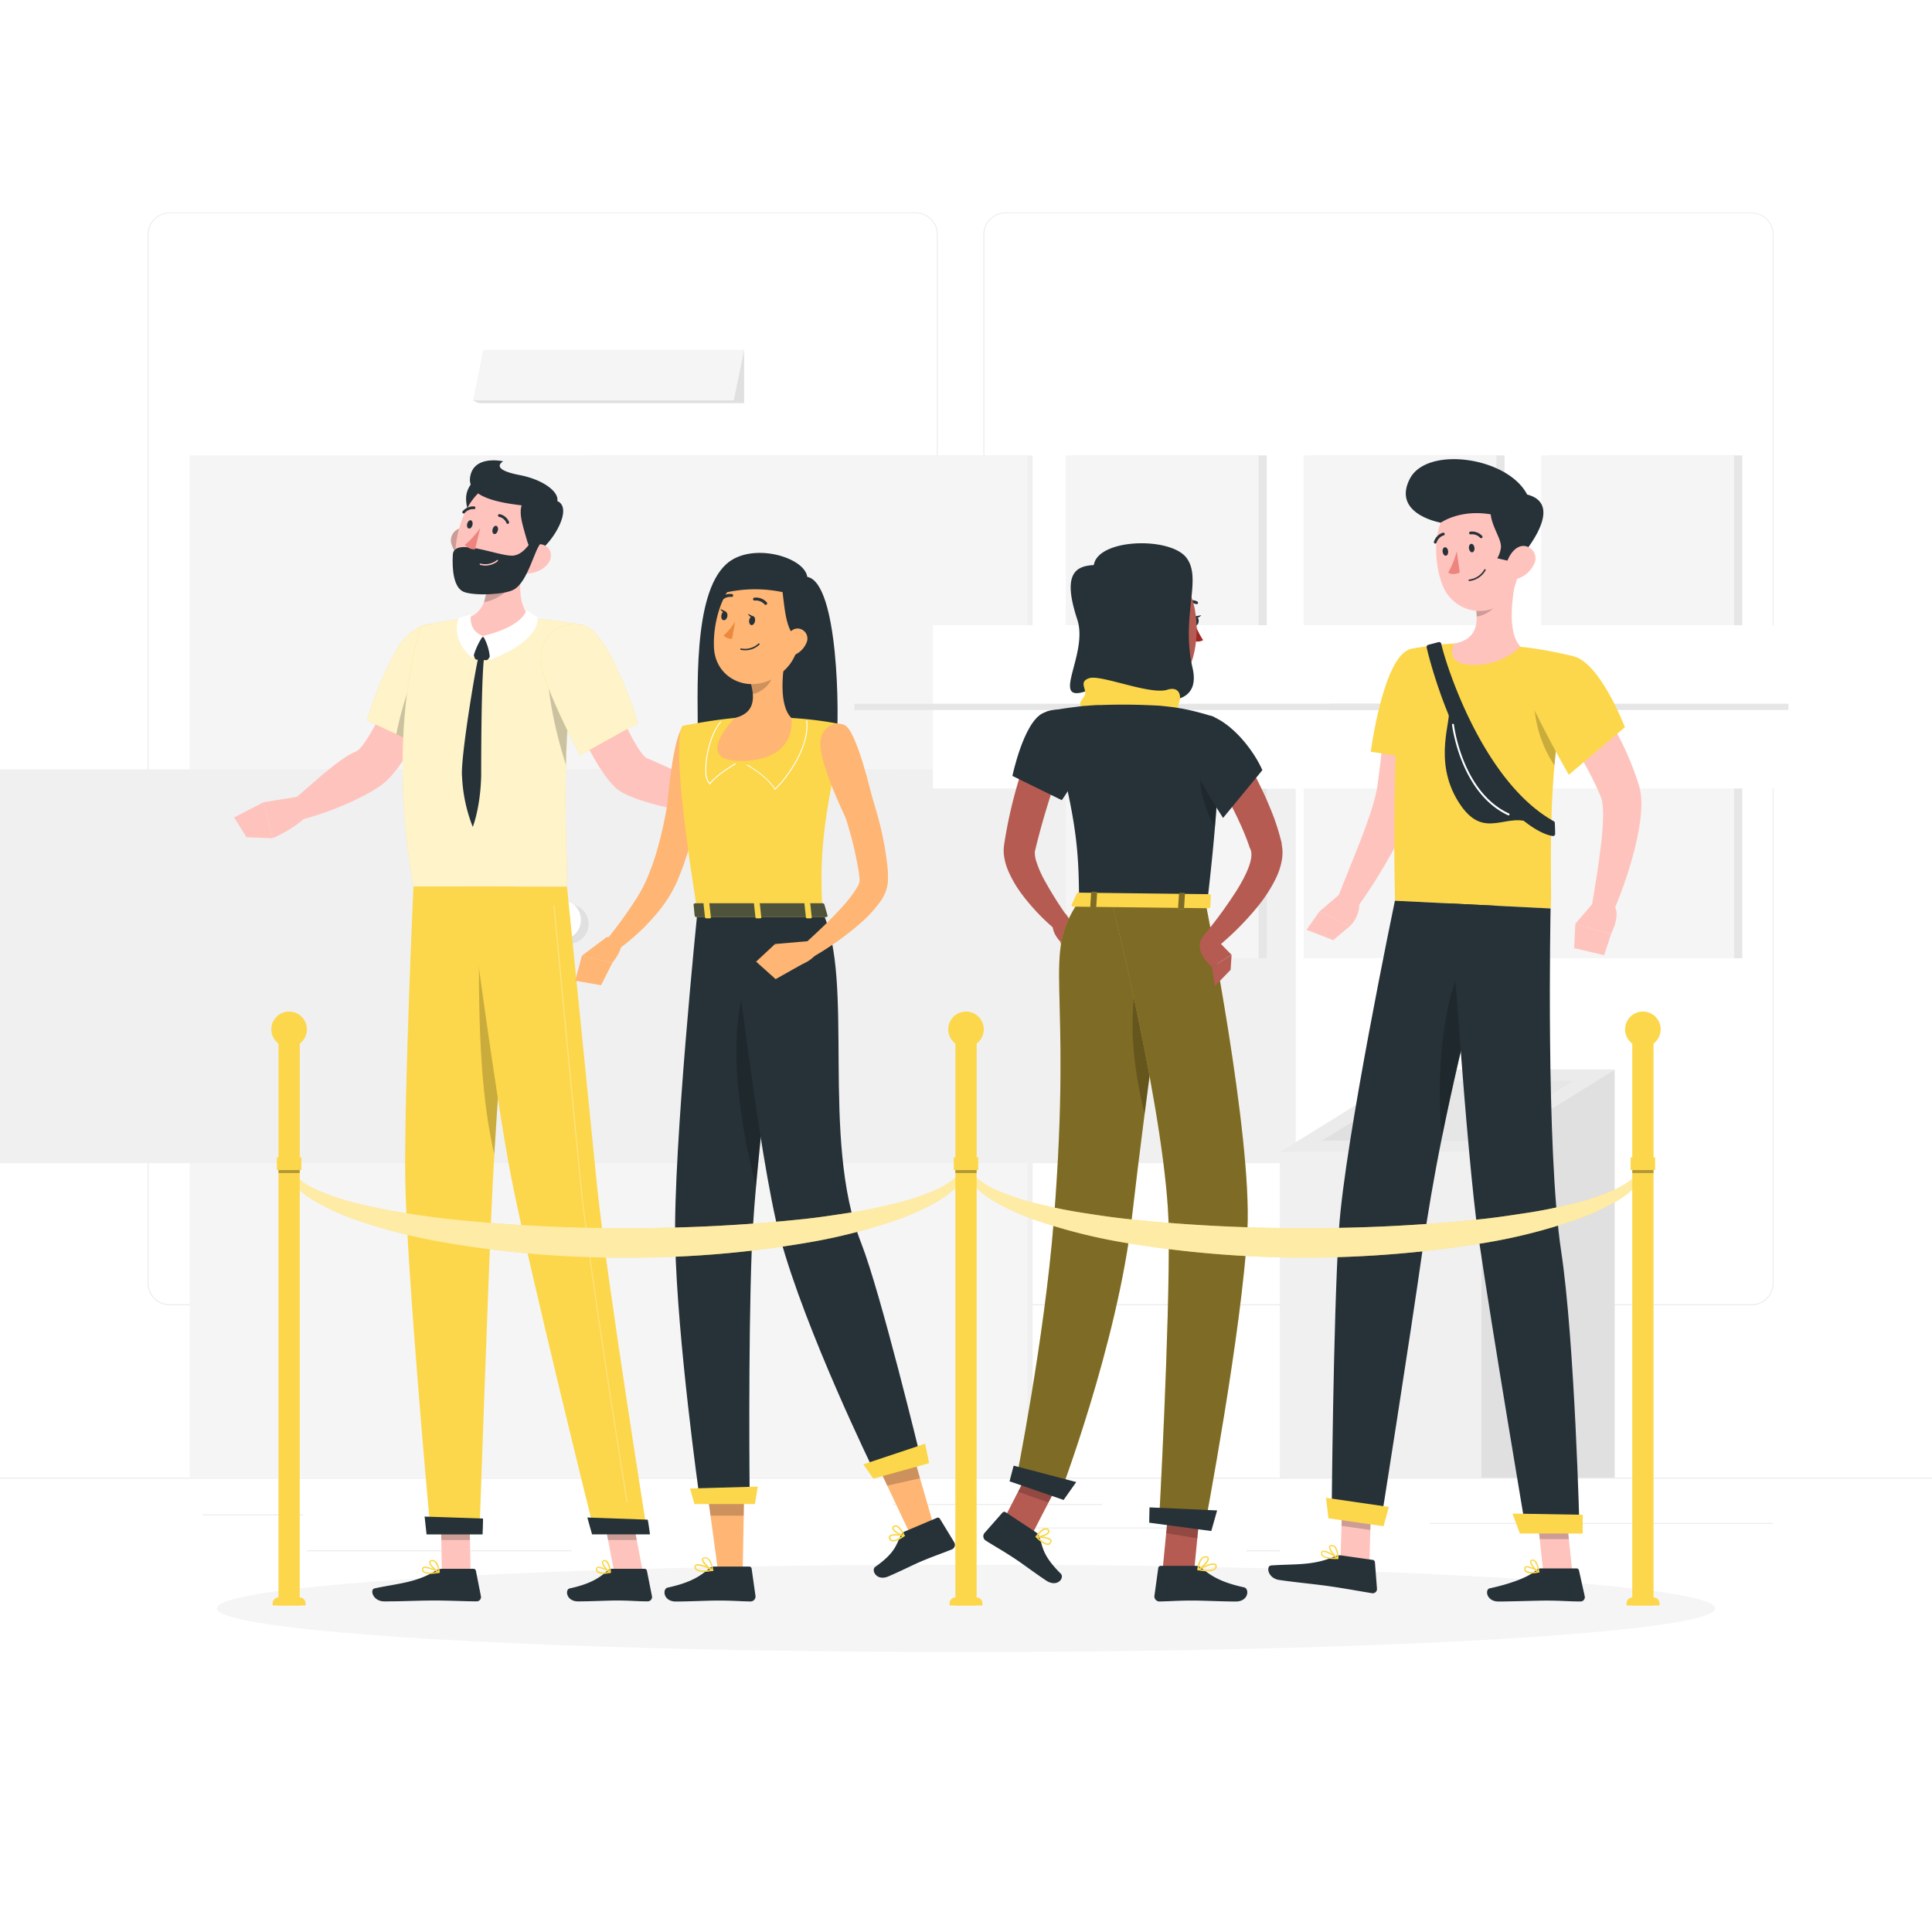 <svg class="animated" id="freepik_stories-queue" xmlns="http://www.w3.org/2000/svg" viewBox="0 0 500 500" version="1.1" xmlns:xlink="http://www.w3.org/1999/xlink" xmlns:svgjs="http://svgjs.com/svgjs"><style>svg#freepik_stories-queue:not(.animated) .animable {opacity: 0;}svg#freepik_stories-queue.animated #freepik--character-1--inject-42 {animation: 6s Infinite  linear wind;animation-delay: 0s;}svg#freepik_stories-queue.animated #freepik--character-2--inject-42 {animation: 6s Infinite  linear wind;animation-delay: 0s;}svg#freepik_stories-queue.animated #freepik--character-3--inject-42 {animation: 3s Infinite  linear wind;animation-delay: 0s;}svg#freepik_stories-queue.animated #freepik--character-4--inject-42 {animation: 3s Infinite  linear wind;animation-delay: 0s;}            @keyframes wind {                0% {                    transform: rotate( 0deg );                }                25% {                    transform: rotate( 1deg );                }                75% {                    transform: rotate( -1deg );                }            }        </style><g id="freepik--background-complete--inject-42" class="animable" style="transform-origin: 250px 228.23px;"><rect y="382.4" width="500" height="0.25" style="fill: rgb(235, 235, 235); transform-origin: 250px 382.525px;" id="elasib7elwzsn" class="animable"></rect><rect x="322.53" y="401.21" width="8.69" height="0.25" style="fill: rgb(235, 235, 235); transform-origin: 326.875px 401.335px;" id="elfv4cx1g73jl" class="animable"></rect><path d="M237,337.8H43.91a5.71,5.71,0,0,1-5.7-5.71V60.66A5.71,5.71,0,0,1,43.91,55H237a5.71,5.71,0,0,1,5.71,5.71V332.09A5.71,5.71,0,0,1,237,337.8ZM43.91,55.2a5.46,5.46,0,0,0-5.45,5.46V332.09a5.46,5.46,0,0,0,5.45,5.46H237a5.47,5.47,0,0,0,5.46-5.46V60.66A5.47,5.47,0,0,0,237,55.2Z" style="fill: rgb(235, 235, 235); transform-origin: 140.46px 196.4px;" id="el84h9qaj2mae" class="animable"></path><path d="M453.31,337.8H260.21a5.72,5.72,0,0,1-5.71-5.71V60.66A5.72,5.72,0,0,1,260.21,55h193.1A5.71,5.71,0,0,1,459,60.66V332.09A5.71,5.71,0,0,1,453.31,337.8ZM260.21,55.2a5.47,5.47,0,0,0-5.46,5.46V332.09a5.47,5.47,0,0,0,5.46,5.46h193.1a5.47,5.47,0,0,0,5.46-5.46V60.66a5.47,5.47,0,0,0-5.46-5.46Z" style="fill: rgb(235, 235, 235); transform-origin: 356.75px 196.4px;" id="elnhp0ynn8y7" class="animable"></path><rect x="52.46" y="391.92" width="26" height="0.25" style="fill: rgb(235, 235, 235); transform-origin: 65.46px 392.045px;" id="elyw9jzz1s41c" class="animable"></rect><rect x="231.18" y="389.21" width="54.1" height="0.25" style="fill: rgb(235, 235, 235); transform-origin: 258.23px 389.335px;" id="ely0ni1o1dj" class="animable"></rect><rect x="79.46" y="401.21" width="68.43" height="0.25" style="fill: rgb(235, 235, 235); transform-origin: 113.675px 401.335px;" id="elxn64s65h6f" class="animable"></rect><rect x="402.1" y="394.14" width="56.67" height="0.25" style="fill: rgb(235, 235, 235); transform-origin: 430.435px 394.265px;" id="el4zsk994sn05" class="animable"></rect><rect x="370.13" y="394.14" width="23.07" height="0.25" style="fill: rgb(235, 235, 235); transform-origin: 381.665px 394.265px;" id="elxq8gb4nijgq" class="animable"></rect><rect x="258.23" y="395.31" width="54.56" height="0.25" style="fill: rgb(235, 235, 235); transform-origin: 285.51px 395.435px;" id="elfqyd9f1fmb6" class="animable"></rect><g id="el7130vn81uys"><rect x="152.17" y="117.86" width="115.08" height="264.41" style="fill: rgb(240, 240, 240); transform-origin: 209.71px 250.065px; transform: rotate(180deg);" class="animable"></rect></g><g id="elj6hl2o21lp"><rect x="49.09" y="117.86" width="216.82" height="264.41" style="fill: rgb(245, 245, 245); transform-origin: 157.5px 250.065px; transform: rotate(180deg);" class="animable"></rect></g><g id="el8ewro9w3s0u"><rect x="82.91" y="199.12" width="252.41" height="101.89" style="fill: rgb(240, 240, 240); transform-origin: 209.115px 250.065px; transform: rotate(90deg);" class="animable"></rect></g><g id="eljufhjv95c2o"><rect x="32.74" y="249.29" width="252.41" height="1.56" style="fill: rgb(240, 240, 240); transform-origin: 158.945px 250.07px; transform: rotate(90deg);" class="animable"></rect></g><circle cx="171.77" cy="239.14" r="5.11" style="fill: rgb(224, 224, 224); transform-origin: 171.77px 239.14px;" id="eliguf9j8xsd" class="animable"></circle><circle cx="169.77" cy="238.08" r="5.11" style="fill: rgb(255, 255, 255); transform-origin: 169.77px 238.08px;" id="el2ltcjz4hysy" class="animable"></circle><g id="elo3fb6oyq3bk"><rect x="-20.32" y="199.12" width="252.41" height="101.89" style="fill: rgb(240, 240, 240); transform-origin: 105.885px 250.065px; transform: rotate(90deg);" class="animable"></rect></g><circle cx="147.23" cy="239.14" r="5.11" style="fill: rgb(224, 224, 224); transform-origin: 147.23px 239.14px;" id="el87ybb0lb5vr" class="animable"></circle><circle cx="145.23" cy="238.08" r="5.11" style="fill: rgb(255, 255, 255); transform-origin: 145.23px 238.08px;" id="elsscucfdf0s" class="animable"></circle><g id="el34ajimhpcrr"><rect x="277.96" y="117.86" width="49.89" height="130.14" style="fill: rgb(230, 230, 230); transform-origin: 302.905px 182.93px; transform: rotate(180deg);" class="animable"></rect></g><g id="el1hdpsh9iu9l"><rect x="275.83" y="117.86" width="49.9" height="130.14" style="fill: rgb(245, 245, 245); transform-origin: 300.78px 182.93px; transform: rotate(180deg);" class="animable"></rect></g><g id="elpvzkfwuwda"><rect x="241.43" y="161.81" width="118.69" height="42.25" style="fill: rgb(255, 255, 255); transform-origin: 300.775px 182.935px; transform: rotate(90deg);" class="animable"></rect></g><g id="el0r70w8k7dvw"><rect x="221.12" y="182.13" width="118.69" height="1.61" style="fill: rgb(230, 230, 230); transform-origin: 280.465px 182.935px; transform: rotate(90deg);" class="animable"></rect></g><g id="elk8pvtu84jb"><rect x="277.41" y="207.91" width="46.73" height="7.69" style="fill: rgb(245, 245, 245); transform-origin: 300.775px 211.755px; transform: rotate(180deg);" class="animable"></rect></g><g id="eluje02mzp0ff"><rect x="339.49" y="117.86" width="49.89" height="130.14" style="fill: rgb(230, 230, 230); transform-origin: 364.435px 182.93px; transform: rotate(180deg);" class="animable"></rect></g><g id="el62lvn624dps"><rect x="337.36" y="117.86" width="49.9" height="130.14" style="fill: rgb(245, 245, 245); transform-origin: 362.31px 182.93px; transform: rotate(180deg);" class="animable"></rect></g><g id="elqio4j2ptq8i"><rect x="302.96" y="161.81" width="118.69" height="42.25" style="fill: rgb(255, 255, 255); transform-origin: 362.305px 182.935px; transform: rotate(90deg);" class="animable"></rect></g><g id="elaj9tytiagy6"><rect x="282.64" y="182.13" width="118.69" height="1.61" style="fill: rgb(230, 230, 230); transform-origin: 341.985px 182.935px; transform: rotate(90deg);" class="animable"></rect></g><g id="elkgunrank64d"><rect x="338.94" y="207.91" width="46.73" height="7.69" style="fill: rgb(245, 245, 245); transform-origin: 362.305px 211.755px; transform: rotate(180deg);" class="animable"></rect></g><g id="el6yi6yc0a2bf"><rect x="401.01" y="117.86" width="49.89" height="130.14" style="fill: rgb(230, 230, 230); transform-origin: 425.955px 182.93px; transform: rotate(180deg);" class="animable"></rect></g><g id="el26nhwm6d6sr"><rect x="398.88" y="117.86" width="49.9" height="130.14" style="fill: rgb(245, 245, 245); transform-origin: 423.83px 182.93px; transform: rotate(180deg);" class="animable"></rect></g><g id="el78lo1gbvvt7"><rect x="364.49" y="161.81" width="118.69" height="42.25" style="fill: rgb(255, 255, 255); transform-origin: 423.835px 182.935px; transform: rotate(90deg);" class="animable"></rect></g><g id="eloaay32oixmc"><rect x="344.17" y="182.13" width="118.69" height="1.61" style="fill: rgb(230, 230, 230); transform-origin: 403.515px 182.935px; transform: rotate(90deg);" class="animable"></rect></g><g id="elahg5hsbw5hk"><rect x="400.47" y="207.91" width="46.73" height="7.69" style="fill: rgb(245, 245, 245); transform-origin: 423.835px 211.755px; transform: rotate(180deg);" class="animable"></rect></g><polygon points="122.42 103.61 123.83 104.33 192.58 104.33 192.58 90.56 122.42 103.61" style="fill: rgb(224, 224, 224); transform-origin: 157.5px 97.445px;" id="elgzb2w1naewb" class="animable"></polygon><polygon points="189.92 103.61 122.42 103.61 125.08 90.56 192.58 90.56 189.92 103.61" style="fill: rgb(245, 245, 245); transform-origin: 157.5px 97.085px;" id="eljha2tpfyki" class="animable"></polygon><rect x="331.22" y="298.17" width="52.14" height="84.23" style="fill: rgb(240, 240, 240); transform-origin: 357.29px 340.285px;" id="el4jobtahxfk" class="animable"></rect><polygon points="383.36 298.17 417.88 276.78 417.88 382.4 383.36 382.4 383.36 298.17" style="fill: rgb(224, 224, 224); transform-origin: 400.62px 329.59px;" id="el6o9ybn33sqg" class="animable"></polygon><polygon points="331.22 298.17 365.74 276.78 417.88 276.78 383.36 298.17 331.22 298.17" style="fill: rgb(235, 235, 235); transform-origin: 374.55px 287.475px;" id="elgtvj4bpbp5j" class="animable"></polygon><polygon points="342.18 295.17 367.02 279.78 406.92 279.78 382.08 295.17 342.18 295.17" style="fill: rgb(224, 224, 224); transform-origin: 374.55px 287.475px;" id="elihx35wth1f" class="animable"></polygon><polygon points="367.02 295.17 367.02 279.78 406.92 279.78 382.08 295.17 367.02 295.17" style="fill: rgb(230, 230, 230); transform-origin: 386.97px 287.475px;" id="el88u4nmksmj4" class="animable"></polygon></g><g id="freepik--Shadow--inject-42" class="animable" style="transform-origin: 250px 416.24px;"><ellipse id="freepik--path--inject-42" cx="250" cy="416.24" rx="193.89" ry="11.32" style="fill: rgb(245, 245, 245); transform-origin: 250px 416.24px;" class="animable"></ellipse></g><g id="freepik--character-1--inject-42" class="animable" style="transform-origin: 131.055px 266.788px;"><path d="M121.87,125.32c-2,2.93-1.37,5.06.32,10.88.7,2.41,1.78,4.81,5.1,1.26s6.55-10.3,2.29-11.44A22.11,22.11,0,0,0,121.87,125.32Z" style="fill: rgb(38, 50, 56); transform-origin: 126.121px 132.249px;" id="el2rpia30dr1r" class="animable"></path><polygon points="121.78 406.89 114.36 406.89 114.04 389.68 121.47 389.68 121.78 406.89" style="fill: rgb(255, 195, 189); transform-origin: 117.91px 398.285px;" id="elrspeqtlo5z7" class="animable"></polygon><polygon points="166.39 406.89 158.96 406.89 155.65 389.68 163.08 389.68 166.39 406.89" style="fill: rgb(255, 195, 189); transform-origin: 161.02px 398.285px;" id="elgj53nvp7f3f" class="animable"></polygon><path d="M158.45,406h8.35a.63.63,0,0,1,.62.5l1.31,6.61a1.13,1.13,0,0,1-1.12,1.32c-2.92,0-4.33-.22-8-.22-2.26,0-6.91.23-10,.23s-3.45-3.08-2.17-3.36c5.76-1.25,8-3,9.83-4.63A1.85,1.85,0,0,1,158.45,406Z" style="fill: rgb(38, 50, 56); transform-origin: 157.746px 410.22px;" id="elg9as3nvc93b" class="animable"></path><path d="M114.43,406h8.11a.63.63,0,0,1,.62.5l1.3,6.61a1.11,1.11,0,0,1-1.1,1.32c-2.92,0-7.15-.22-10.83-.22-4.3,0-8,.23-13.06.23-3,0-3.82-3.08-2.54-3.36,5.84-1.27,10.59-1.41,15.69-4.5A3.49,3.49,0,0,1,114.43,406Z" style="fill: rgb(38, 50, 56); transform-origin: 110.414px 410.22px;" id="elgqmtz4tsthd" class="animable"></path><path d="M116.36,171.91l-10.14-3.25s-10.48,24.26-14,25.77c-4.77,2-11.44,8.53-16.18,12.48-.15,1.25.43,4.54,1.18,5.4,8.55-2,19.21-6.9,22.7-10.13C107.9,194.81,116.36,171.91,116.36,171.91Z" style="fill: rgb(255, 195, 189); transform-origin: 96.188px 190.485px;" id="elz0rzwuvsnxi" class="animable"></path><path d="M118.73,166.33c2.85,6.5-8.6,27.14-8.6,27.14l-15.15-7a93.76,93.76,0,0,1,7.51-18.14C107.25,160,115.6,159.19,118.73,166.33Z" style="fill: rgb(252, 215, 75); transform-origin: 107.083px 177.475px;" id="elmpszg261bwo" class="animable"></path><g id="elfck9c6t8m3k"><path d="M118.73,166.33c2.85,6.5-8.6,27.14-8.6,27.14l-15.15-7a93.76,93.76,0,0,1,7.51-18.14C107.25,160,115.6,159.19,118.73,166.33Z" style="fill: rgb(255, 255, 255); opacity: 0.7; transform-origin: 107.083px 177.475px;" class="animable"></path></g><g id="el1bpswiuaf7v"><path d="M106,177.65A80.65,80.65,0,0,0,102.57,190l7.56,3.5s8.06-14.52,9-23C114.72,167.56,108.76,170.33,106,177.65Z" style="opacity: 0.2; transform-origin: 110.85px 181.422px;" class="animable"></path></g><path d="M77.07,206.19l-8.84,1.41,2.29,9.33a32.89,32.89,0,0,0,8.51-5.3Z" style="fill: rgb(255, 195, 189); transform-origin: 73.63px 211.56px;" id="ell27ow2wo1zl" class="animable"></path><polygon points="60.58 211.55 63.8 216.69 70.52 216.93 68.23 207.6 60.58 211.55" style="fill: rgb(255, 195, 189); transform-origin: 65.55px 212.265px;" id="el0xgi0zmo9uog" class="animable"></polygon><g id="el6fvnajw7cqv"><polygon points="114.04 389.69 114.2 398.56 121.63 398.56 121.47 389.69 114.04 389.69" style="opacity: 0.2; transform-origin: 117.835px 394.125px;" class="animable"></polygon></g><g id="eldda3lblquxk"><polygon points="163.08 389.69 155.65 389.69 157.36 398.56 164.79 398.56 163.08 389.69" style="opacity: 0.2; transform-origin: 160.22px 394.125px;" class="animable"></polygon></g><path d="M109,162.11s-9.32,25.53-2,67.31h39.73c.42-6.1-2.68-38.95,3.91-67.69a102.12,102.12,0,0,0-13.26-1.68,146.31,146.31,0,0,0-16.89,0A76.15,76.15,0,0,0,109,162.11Z" style="fill: rgb(252, 215, 75); transform-origin: 127.417px 194.613px;" id="eljbneujo4lxr" class="animable"></path><g id="elukdl2bt25ed"><path d="M109,162.11s-9.32,25.53-2,67.31h39.73c.42-6.1-2.68-38.95,3.91-67.69a102.12,102.12,0,0,0-13.26-1.68,146.31,146.31,0,0,0-16.89,0A76.15,76.15,0,0,0,109,162.11Z" style="fill: rgb(255, 255, 255); opacity: 0.7; transform-origin: 127.417px 194.613px;" class="animable"></path></g><g id="elle1xys5lfc"><path d="M141.84,168.83c-.77,4.73.44,16,4.62,29.12A191.42,191.42,0,0,1,150,164.59v-.06C147.42,164.27,142.59,164.39,141.84,168.83Z" style="opacity: 0.2; transform-origin: 145.811px 181.2px;" class="animable"></path></g><path d="M135.57,144.25c-1.2,5.44-1.89,12.17,1.82,15.8,0,0-2.32,5.51-12.42,5.51-9.23,0-4.47-5.51-4.47-5.51,6.09-1.45,6-8.94,5-13.16Z" style="fill: rgb(255, 195, 189); transform-origin: 128.331px 154.905px;" id="eln5biv7yj6ar" class="animable"></path><path d="M124.49,165.13l-2.18,2.42a.63.63,0,0,0-.14.63l.7,2.13a.61.61,0,0,0,.56.42l2.35.12a.64.64,0,0,0,.57-.29l1.41-2.07a.62.62,0,0,0,0-.77l-2.28-2.6A.63.63,0,0,0,124.49,165.13Z" style="fill: rgb(38, 50, 56); transform-origin: 125.016px 167.868px;" id="elq50qf4vx3bi" class="animable"></path><path d="M125,164.59a12.88,12.88,0,0,1,1.8,6.19s12.76-4.46,12.33-11c0,0-1.77-1.07-2.89-1.94C136.22,157.85,135.69,162,125,164.59Z" style="fill: rgb(255, 255, 255); transform-origin: 132.07px 164.31px;" id="eld48n4xeako" class="animable"></path><path d="M125,164.59a18.15,18.15,0,0,0-2.61,5.8s-5.64-3.88-3.76-10.34a21.86,21.86,0,0,1,3.27-1S121,163.19,125,164.59Z" style="fill: rgb(255, 255, 255); transform-origin: 121.623px 164.72px;" id="eltfcbpnz2jis" class="animable"></path><path d="M124,169.49c-.36-.12-4.93,26.68-4.42,31.51a40.4,40.4,0,0,0,2.77,13s2-4.94,2.18-13.33c0-8.28.09-26.34.82-31Z" style="fill: rgb(38, 50, 56); transform-origin: 122.445px 191.745px;" id="elomk8c8yra19" class="animable"></path><g id="el0zryl9dth06"><path d="M125.5,146.89a16.2,16.2,0,0,1-.26,8.92A9.6,9.6,0,0,0,128,155c3.46-1.61,5.2-4.14,7.05-7.91.16-1,.34-1.9.55-2.82Z" style="opacity: 0.2; transform-origin: 130.42px 150.04px;" class="animable"></path></g><path d="M116.91,141a6.77,6.77,0,0,0,3.52,4c2.2,1,3.74-.89,3.49-3.2-.22-2.09-1.64-5.14-4-5.19A3.24,3.24,0,0,0,116.91,141Z" style="fill: rgb(255, 195, 189); transform-origin: 120.323px 140.942px;" id="elhp6eqxs9cxh" class="animable"></path><g id="el0pyt98n7me2"><path d="M116.91,141a6.77,6.77,0,0,0,3.52,4c2.2,1,3.74-.89,3.49-3.2-.22-2.09-1.64-5.14-4-5.19A3.24,3.24,0,0,0,116.91,141Z" style="opacity: 0.2; transform-origin: 120.323px 140.942px;" class="animable"></path></g><path d="M140.14,137.63c-2.15,7.12-3,11.4-7.53,14.32-6.74,4.39-14.76-.83-14.76-8.41,0-6.82,3.52-17.32,11.18-18.68A9.83,9.83,0,0,1,140.14,137.63Z" style="fill: rgb(255, 195, 189); transform-origin: 129.246px 139.126px;" id="elz2qhvmak15" class="animable"></path><path d="M136,128.78c-2,2.93-1.36,5.06.33,10.88.7,2.41,1.78,4.81,5.09,1.26s6.56-10.3,2.29-11.44A22.11,22.11,0,0,0,136,128.78Z" style="fill: rgb(38, 50, 56); transform-origin: 140.254px 135.709px;" id="elh2h53n9spv" class="animable"></path><path d="M136.81,131c-4.6-.56-16-1.52-15.15-7.46s8.58-4.15,8.58-4.15-3.83,2,4.21,3.55,12.11,6.31,8.48,8.22A5.6,5.6,0,0,1,136.81,131Z" style="fill: rgb(38, 50, 56); transform-origin: 132.941px 125.565px;" id="eljcksexa47yc" class="animable"></path><path d="M141.48,146.29a7.11,7.11,0,0,1-5,2.11c-2.45,0-3-2.35-1.7-4.33,1.14-1.79,3.79-3.95,6-3S143.08,144.64,141.48,146.29Z" style="fill: rgb(255, 195, 189); transform-origin: 138.336px 144.619px;" id="elny8j86h6pc" class="animable"></path><path d="M117.19,143.55c-.21,3.71.14,8.7,3,9.69s10.36.67,12.74-.63c3.72-2,5.38-10.51,7.11-12.12s-1.54-2.38-1.54-2.38-2.2,5.44-5.79,5.69S117.45,138.86,117.19,143.55Z" style="fill: rgb(38, 50, 56); transform-origin: 128.842px 145.965px;" id="el5jozi2tkk3u" class="animable"></path><path d="M133.12,229.42s-.79,9.34-1.79,22c-1.15,14.35-2.56,33-3.4,47.17,0,.08,0,.14,0,.2-.16,2.69-.3,5.22-.42,7.53-1.12,23.15-3.44,90.52-3.44,90.52H111.47s-6.33-68.75-6.6-92.31c-.25-22.66,2.13-75.11,2.13-75.11Z" style="fill: rgb(252, 215, 75); transform-origin: 118.986px 313.13px;" id="elkx5vqnqacup" class="animable"></path><path d="M125,393c.05,0-.11,4.11-.11,4.11h-14.5l-.5-4.62Z" style="fill: rgb(38, 50, 56); transform-origin: 117.45px 394.8px;" id="el4vumrce6q08" class="animable"></path><g id="elzo04x9lbkxh"><path d="M131.33,251.42c-1.15,14.35-2.56,33-3.4,47.17,0,.08,0,.14,0,.2-3.08-13.46-4.33-30.2-3.89-57.76Z" style="opacity: 0.2; transform-origin: 127.642px 269.91px;" class="animable"></path></g><path d="M121.1,229.42s7,53.68,11.15,75c4.5,23.29,21.69,92.47,21.69,92.47h13.61s-10.74-67.3-13.07-90.36c-2.52-25-7.74-77.06-7.74-77.06Z" style="fill: rgb(252, 215, 75); transform-origin: 144.325px 313.155px;" id="elg0g9jw1zs1a" class="animable"></path><path d="M167.63,393.29c.06,0,.59,3.8.59,3.8h-15L152,392.73Z" style="fill: rgb(38, 50, 56); transform-origin: 160.11px 394.91px;" id="elv5eh1rulqv" class="animable"></path><g id="elnzbice6n2yc"><path d="M162.26,388.8a.13.13,0,0,1-.12-.11c-.1-.69-9.78-60.62-11.87-81.34-2.27-22.49-7-72.34-7-72.84a.13.13,0,0,1,.11-.14.12.12,0,0,1,.14.11c.05.5,4.77,50.35,7,72.84,2.09,20.71,11.77,80.64,11.87,81.33a.14.14,0,0,1-.11.15Z" style="fill: rgb(255, 255, 255); opacity: 0.3; transform-origin: 152.83px 311.584px;" class="animable"></path></g><path d="M128.84,137.29c-.14.59-.56,1-.94.92s-.57-.63-.43-1.21.56-1,.94-.92S129,136.71,128.84,137.29Z" style="fill: rgb(38, 50, 56); transform-origin: 128.159px 137.145px;" id="elthk7uf4h23" class="animable"></path><path d="M122.28,135.87c-.14.58-.56,1-.94.91s-.58-.62-.44-1.21.56-1,.94-.92S122.41,135.28,122.28,135.87Z" style="fill: rgb(38, 50, 56); transform-origin: 121.588px 135.716px;" id="elu46vq7qsjyr" class="animable"></path><path d="M124.29,136.61a22.16,22.16,0,0,1-4,4.43,3.37,3.37,0,0,0,2.65,1.13Z" style="fill: rgb(237, 132, 126); transform-origin: 122.29px 139.391px;" id="ells8yvrdfkel" class="animable"></path><path d="M124.28,146.19a.17.17,0,0,1-.13-.21.18.18,0,0,1,.22-.13,4.81,4.81,0,0,0,4.21-.88.18.18,0,0,1,.25,0,.19.19,0,0,1,0,.25A5.07,5.07,0,0,1,124.28,146.19Z" style="fill: rgb(255, 195, 189); transform-origin: 126.511px 145.644px;" id="elhbds9d6o5kl" class="animable"></path><path d="M131.33,135.58a.31.31,0,0,1-.24-.19,2.7,2.7,0,0,0-1.92-1.63.34.34,0,0,1-.28-.4.36.36,0,0,1,.4-.3,3.35,3.35,0,0,1,2.44,2,.36.36,0,0,1-.18.47A.34.34,0,0,1,131.33,135.58Z" style="fill: rgb(38, 50, 56); transform-origin: 130.322px 134.32px;" id="el1oqgrem5rht" class="animable"></path><path d="M119.88,132.87a.31.31,0,0,1-.13-.08.35.35,0,0,1,0-.49,3.55,3.55,0,0,1,3-1.23.34.34,0,0,1,.29.4.37.37,0,0,1-.41.3h0a2.82,2.82,0,0,0-2.36,1A.35.35,0,0,1,119.88,132.87Z" style="fill: rgb(38, 50, 56); transform-origin: 121.348px 131.975px;" id="ell8j6pxzpar" class="animable"></path><path d="M144.16,174l10.32-3.36s9.5,24.2,13,25.61c4.79,1.91,14.52,7,20.57,8.22.69,1,1.62,4.16,1.33,5.27-8.67,2.25-26.32-2.5-29.8-5.62C151.68,197,144.16,174,144.16,174Z" style="fill: rgb(255, 195, 189); transform-origin: 166.797px 190.482px;" id="elsd14c4k4u7n" class="animable"></path><path d="M150.65,161.73c7,1,14.46,25.38,14.46,25.38l-15,8.34s-6.22-11.59-9.21-20.19C137.79,166.25,143.14,160.63,150.65,161.73Z" style="fill: rgb(252, 215, 75); transform-origin: 152.554px 178.522px;" id="el3ow3i6tec4b" class="animable"></path><g id="elk283daqs2h"><path d="M150.65,161.73c7,1,14.46,25.38,14.46,25.38l-15,8.34s-6.22-11.59-9.21-20.19C137.79,166.25,143.14,160.63,150.65,161.73Z" style="fill: rgb(255, 255, 255); opacity: 0.7; transform-origin: 152.554px 178.522px;" class="animable"></path></g><path d="M156,407.32a2.24,2.24,0,0,1-1.43-.37,1.07,1.07,0,0,1-.34-.94.57.57,0,0,1,.32-.49c.82-.42,3.19,1.05,3.46,1.22a.19.19,0,0,1,.07.18.18.18,0,0,1-.13.14A9.21,9.21,0,0,1,156,407.32Zm-1.07-1.53a.53.53,0,0,0-.23,0,.24.24,0,0,0-.12.21.71.71,0,0,0,.23.64,3.57,3.57,0,0,0,2.63.13A6.85,6.85,0,0,0,154.9,405.79Z" style="fill: rgb(252, 215, 75); transform-origin: 156.151px 406.386px;" id="elkc9xe3k8j1" class="animable"></path><path d="M157.87,407.06a.13.13,0,0,1-.08,0c-.76-.42-2.2-2-2-2.87a.6.6,0,0,1,.58-.46.92.92,0,0,1,.74.22c.85.71,1,2.85,1,2.94a.15.15,0,0,1-.08.16A.17.17,0,0,1,157.87,407.06Zm-1.42-3h-.08c-.23,0-.25.13-.26.17-.11.49.81,1.72,1.56,2.3a4.19,4.19,0,0,0-.82-2.33A.62.62,0,0,0,156.45,404.05Z" style="fill: rgb(252, 215, 75); transform-origin: 156.942px 405.398px;" id="el8zk5kzq46rt" class="animable"></path><path d="M111.3,407.32a2.79,2.79,0,0,1-1.79-.45,1,1,0,0,1-.31-.86.59.59,0,0,1,.3-.47c.92-.5,3.87,1,4.2,1.19a.17.17,0,0,1,.09.18.18.18,0,0,1-.14.15A13.39,13.39,0,0,1,111.3,407.32Zm-1.3-1.53a.75.75,0,0,0-.33.06.23.23,0,0,0-.12.19.65.65,0,0,0,.2.57c.45.4,1.67.47,3.32.2A9.54,9.54,0,0,0,110,405.79Z" style="fill: rgb(252, 215, 75); transform-origin: 111.492px 406.385px;" id="el7cs5cyzzw1w" class="animable"></path><path d="M113.61,407.06h-.07c-.89-.41-2.62-2-2.47-2.85,0-.2.19-.45.67-.49a1.21,1.21,0,0,1,1,.3c.92.77,1.08,2.77,1.08,2.86a.16.16,0,0,1-.08.16A.17.17,0,0,1,113.61,407.06Zm-1.74-3h-.1c-.32,0-.34.15-.35.19-.1.51,1.08,1.77,2,2.32a4,4,0,0,0-.92-2.29A.93.93,0,0,0,111.87,404.05Z" style="fill: rgb(252, 215, 75); transform-origin: 112.441px 405.385px;" id="elz3vi8brxyf" class="animable"></path><path d="M188.73,209.86l7.07.34-3.75-7.71s-6.2-.09-7.21,4.67Z" style="fill: rgb(255, 195, 189); transform-origin: 190.32px 206.345px;" id="el36llhgwf25j" class="animable"></path><polygon points="201.53 206.47 197.78 199.66 192.05 202.49 195.8 210.2 201.53 206.47" style="fill: rgb(255, 195, 189); transform-origin: 196.79px 204.93px;" id="elwki3abxh8zj" class="animable"></polygon></g><g id="freepik--character-2--inject-42" class="animable" style="transform-origin: 197.995px 278.777px;"><path d="M208.92,149.29c-.71-5.18-14.55-9.18-21-3.26-8.7,7.95-7.31,32.87-7.31,46.37,12.88-3.17,32.46-2.41,35.88-.54C217.22,185.65,217.05,150.81,208.92,149.29Z" style="fill: rgb(38, 50, 56); transform-origin: 198.647px 167.742px;" id="elyfuqxn4lnf" class="animable"></path><path d="M182.24,197.55c-.14,2.36-.4,4.51-.69,6.74s-.68,4.41-1.11,6.61a92.17,92.17,0,0,1-3.55,13c-.38,1.07-.83,2.13-1.24,3.19s-.9,2.09-1.47,3.18a36.06,36.06,0,0,1-4,5.9,55.12,55.12,0,0,1-9.86,9.28l-2.74-3a109.94,109.94,0,0,0,7.27-10.15,35.89,35.89,0,0,0,2.71-5.19c.37-.86.72-1.86,1.09-2.79s.65-1.93,1-2.9a107.94,107.94,0,0,0,2.86-12.09c.35-2.06.66-4.13.95-6.21s.52-4.2.69-6.15Z" style="fill: rgb(255, 181, 115); transform-origin: 169.91px 221.21px;" id="elatjha068cyl" class="animable"></path><path d="M177.19,187.86c-2.81.72-4.39,19.31-4.39,19.31l7.47,4.5s4.52-13.74,3.83-19.67C183.6,187.69,179.31,187.32,177.19,187.86Z" style="fill: rgb(255, 181, 115); transform-origin: 178.486px 199.669px;" id="elswm0zezk32k" class="animable"></path><path d="M157,242.52l-6.43,4.83,7.89,1.81s3.4-3.81,2.27-6.92Z" style="fill: rgb(255, 181, 115); transform-origin: 155.765px 245.7px;" id="elmuz4smrt86" class="animable"></path><polygon points="148.86 253.81 155.55 254.97 158.49 249.16 150.6 247.35 148.86 253.81" style="fill: rgb(255, 181, 115); transform-origin: 153.675px 251.16px;" id="elfocta4vt1x4" class="animable"></polygon><polygon points="192.21 406.34 185.79 406.34 181.83 377.11 192.76 377.11 192.21 406.34" style="fill: rgb(255, 181, 115); transform-origin: 187.295px 391.725px;" id="el4hdxjeysb8g" class="animable"></polygon><g id="el3zxnvncv4e8"><polygon points="192.47 392.25 183.88 392.25 181.83 377.11 192.76 377.11 192.47 392.25" style="opacity: 0.2; transform-origin: 187.295px 384.68px;" class="animable"></polygon></g><polygon points="241.92 395.8 235.72 397.4 223.14 370.76 233.81 367.74 241.92 395.8" style="fill: rgb(255, 181, 115); transform-origin: 232.53px 382.57px;" id="el5v50glquzl2" class="animable"></polygon><g id="elw3v34eeyre"><polygon points="238.1 382.57 229.62 384.48 223.14 370.76 233.81 367.74 238.1 382.57" style="opacity: 0.2; transform-origin: 230.62px 376.11px;" class="animable"></polygon></g><path d="M234.23,396.31l8.24-3.49a.61.61,0,0,1,.79.25l3.71,6.11a1.28,1.28,0,0,1-.62,1.8c-2.89,1.17-4.35,1.59-8,3.13-2.22.95-5.38,2.56-8.46,3.87s-4.53-1.67-3.36-2.49c5.21-3.67,5.4-5.76,6.64-8.21A2.15,2.15,0,0,1,234.23,396.31Z" style="fill: rgb(38, 50, 56); transform-origin: 236.629px 400.535px;" id="elusebztm2fyf" class="animable"></path><path d="M184.94,405.42h8.94a.64.64,0,0,1,.64.55l1,7.07a1.29,1.29,0,0,1-1.28,1.42c-3.12-.06-4.62-.24-8.55-.24-2.42,0-7.43.25-10.77.25s-3.52-3.3-2.13-3.6c6.24-1.34,8.7-3.19,10.8-5A2.06,2.06,0,0,1,184.94,405.42Z" style="fill: rgb(38, 50, 56); transform-origin: 183.749px 409.945px;" id="elq1rxh9g5dl" class="animable"></path><path d="M176.7,187.85s-3.8,1.33,3.8,48.05h32.33c-.54-13.16-.56-21.28,5.73-48.28a94.38,94.38,0,0,0-13.73-1.81,102.64,102.64,0,0,0-14.68,0C183.85,186.38,176.7,187.85,176.7,187.85Z" style="fill: rgb(252, 215, 75); transform-origin: 197.155px 210.724px;" id="elycqzwshtaxj" class="animable"></path><path d="M200.51,204.35h0s-.07,0-.08-.06c-2-3.46-7.08-6.18-7.13-6.21a.12.12,0,0,1-.05-.17.13.13,0,0,1,.17,0s5,2.72,7.14,6.17c2.12-1.86,8.92-10.28,8.1-17.52a.12.12,0,0,1,.11-.13h0a.12.12,0,0,1,.13.11c.84,7.47-6.3,16.16-8.3,17.83A.11.11,0,0,1,200.51,204.35Z" style="fill: rgb(255, 255, 255); transform-origin: 201.1px 195.401px;" id="elbqnsu7or2a" class="animable"></path><path d="M183.74,203a.11.11,0,0,1-.08,0,4.39,4.39,0,0,1-1.09-3.08c-.27-3.92,1.34-10.41,3.89-13.21a.13.13,0,0,1,.18,0,.12.12,0,0,1,0,.17c-2.51,2.77-4.09,9.16-3.83,13a4.43,4.43,0,0,0,.9,2.8c1.66-2.25,6.3-5,6.5-5.09a.13.13,0,1,1,.12.22c-.05,0-5,2.9-6.5,5.13a.15.15,0,0,1-.09.06Z" style="fill: rgb(255, 255, 255); transform-origin: 186.485px 194.841px;" id="elpj64zpwuo4" class="animable"></path><path d="M203.38,169.28c-.93,4.72-1.85,13.38,1.45,16.53,0,0,1.83,11.11-13.24,11.11-12.45,0-1.44-11.11-1.44-11.11,5.27-1.26,5.13-5.17,4.22-8.84Z" style="fill: rgb(255, 181, 115); transform-origin: 195.278px 183.1px;" id="elfg2cbp13kuj" class="animable"></path><g id="elxg1k0xqgmgc"><path d="M199.7,172.42,194.37,177a15.07,15.07,0,0,1,.45,2.6c2-.29,4.78-2.5,5-4.6A6.8,6.8,0,0,0,199.7,172.42Z" style="opacity: 0.2; transform-origin: 197.13px 176.01px;" class="animable"></path></g><path d="M208.36,160.61c-1.85,7.68-2.47,11-7.1,14.26-7,4.95-16,1-16.47-7.08-.43-7.27,2.67-18.61,10.82-20.36A10.78,10.78,0,0,1,208.36,160.61Z" style="fill: rgb(255, 181, 115); transform-origin: 196.721px 162.116px;" id="elba3zsbepm4s" class="animable"></path><path d="M202.35,151.64c.89,7.5,1.25,15.06,6.57,13.22s.52-13.22.52-13.22Z" style="fill: rgb(38, 50, 56); transform-origin: 206.889px 158.39px;" id="el0geqqgzmmepa" class="animable"></path><path d="M185.08,154.08a34.67,34.67,0,0,1,23.27.93c-1-3.66-1.61-6.61-6.12-8S187.34,147.25,185.08,154.08Z" style="fill: rgb(38, 50, 56); transform-origin: 196.715px 150.782px;" id="elxc7uc9y89yf" class="animable"></path><path d="M180.5,235.9s-6.28,61.32-5.76,85.6c.54,25.25,6.27,65.9,6.27,65.9l13-.41s-.41-38.76.54-63.56c1-27,9.63-87.53,9.63-87.53Z" style="fill: rgb(38, 50, 56); transform-origin: 189.445px 311.65px;" id="elg0n20lgp91" class="animable"></path><polygon points="195.38 389.25 179.73 389.25 178.58 385.22 196.11 384.73 195.38 389.25" style="fill: rgb(252, 215, 75); transform-origin: 187.345px 386.99px;" id="elnrxcdgdfywq" class="animable"></polygon><g id="elncrooaye77"><path d="M194.45,251.15c-7.95,16-1.6,45.12,1.21,56,1.44-16.29,3.87-36.19,5.76-50.81C200.22,248,198.11,243.79,194.45,251.15Z" style="opacity: 0.2; transform-origin: 196.006px 277.251px;" class="animable"></path></g><path d="M189,235.9s7.32,63.75,12.85,84.22c6.57,24.3,24.28,60.47,24.28,60.47l12.09-3.48s-10.3-42.54-15.32-55.34c-10.72-27.32-1.54-68-10.11-85.87Z" style="fill: rgb(38, 50, 56); transform-origin: 213.61px 308.245px;" id="elf9u9sng3d7l" class="animable"></path><polygon points="240.45 378.67 226.02 382.67 223.42 378.97 239.43 373.63 240.45 378.67" style="fill: rgb(252, 215, 75); transform-origin: 231.935px 378.15px;" id="elg6e9g75wlkf" class="animable"></polygon><path d="M195.39,160.77c-.12.63-.54,1.08-.95,1s-.66-.65-.55-1.28.54-1.08,1-1S195.5,160.13,195.39,160.77Z" style="fill: rgb(38, 50, 56); transform-origin: 194.644px 160.63px;" id="elhmmfbnbonoj" class="animable"></path><path d="M188.24,159.5c-.11.63-.54,1.09-1,1s-.66-.64-.55-1.27.54-1.09.95-1S188.35,158.87,188.24,159.5Z" style="fill: rgb(38, 50, 56); transform-origin: 187.462px 159.365px;" id="ely8v4b7eft7q" class="animable"></path><path d="M187.87,158.29l-1.44-.71S187,158.91,187.87,158.29Z" style="fill: rgb(38, 50, 56); transform-origin: 187.15px 158.017px;" id="el3rglx8rnaz" class="animable"></path><path d="M190.27,160.85a17.44,17.44,0,0,1-3,3.64,2.78,2.78,0,0,0,2.18.82Z" style="fill: rgb(237, 137, 62); transform-origin: 188.77px 163.084px;" id="elyna1enthsp" class="animable"></path><path d="M192.82,168.29a6,6,0,0,1-1.08-.1.18.18,0,0,1-.15-.22.19.19,0,0,1,.22-.15,5.13,5.13,0,0,0,4.43-1.23.19.19,0,1,1,.27.26A5.28,5.28,0,0,1,192.82,168.29Z" style="fill: rgb(38, 50, 56); transform-origin: 194.086px 167.399px;" id="elu1csoxqq1h" class="animable"></path><path d="M208.69,166.4a5.77,5.77,0,0,1-3.13,3.11c-1.88.76-3-.87-2.7-2.76.3-1.7,1.64-4.14,3.62-4.09A2.59,2.59,0,0,1,208.69,166.4Z" style="fill: rgb(255, 181, 115); transform-origin: 205.886px 166.18px;" id="elyp25jwhpvf" class="animable"></path><path d="M198.16,156.54a.39.39,0,0,1-.28-.12,3,3,0,0,0-2.54-1,.39.39,0,0,1-.44-.31.37.37,0,0,1,.31-.43,3.71,3.71,0,0,1,3.22,1.2.38.38,0,0,1,0,.53A.4.4,0,0,1,198.16,156.54Z" style="fill: rgb(38, 50, 56); transform-origin: 196.716px 155.596px;" id="el9823nmj1v16" class="animable"></path><path d="M186.46,155.57a.36.36,0,0,1-.26-.11.38.38,0,0,1,0-.53,3.71,3.71,0,0,1,3.23-1.19.36.36,0,0,1,.3.44.37.37,0,0,1-.44.3,3,3,0,0,0-2.54,1A.37.37,0,0,1,186.46,155.57Z" style="fill: rgb(38, 50, 56); transform-origin: 187.916px 154.641px;" id="el9z18ll6wozi" class="animable"></path><path d="M222.06,196.13a122.22,122.22,0,0,1,4.71,13.73,80.8,80.8,0,0,1,2.9,14.47c.08.62.11,1.27.13,1.91l0,1v.24c0,.1,0,.11,0,.31a6.48,6.48,0,0,1-.06.9,10.72,10.72,0,0,1-2,4.75,33,33,0,0,1-5.32,5.71,78.08,78.08,0,0,1-11.88,8.42l-2.34-3.28c3.39-3.11,6.82-6.3,9.8-9.63a32,32,0,0,0,3.82-5,4.24,4.24,0,0,0,.65-1.72s0,0,0,0l0-.34-.09-.79c-.05-.53-.1-1.05-.2-1.59A94.76,94.76,0,0,0,219,212.14c-1.36-4.33-2.9-8.74-4.51-12.93Z" style="fill: rgb(255, 181, 115); transform-origin: 219px 221.85px;" id="eleakdmsgbao" class="animable"></path><path d="M218.53,187.62c3.17,1.29,7.14,18.65,7.14,18.65l-6.74,5.53s-6.35-12.94-6.63-18.91C212.08,188.41,215.73,186.47,218.53,187.62Z" style="fill: rgb(255, 181, 115); transform-origin: 218.98px 199.548px;" id="elq6yvvtxbf4a" class="animable"></path><path d="M230.6,398.82a1.08,1.08,0,0,1-.57-.75.63.63,0,0,1,.14-.63c.69-.75,3.52-.26,3.85-.2a.19.19,0,0,1,.15.14.2.2,0,0,1-.08.19c-.85.63-2.42,1.63-3.38,1.3Zm2.9-1.29c-1.14-.16-2.69-.23-3.05.16a.26.26,0,0,0,0,.28.68.68,0,0,0,.44.54C231.35,398.69,232.33,398.33,233.5,397.53Z" style="fill: rgb(252, 215, 75); transform-origin: 232.085px 397.981px;" id="el3zwwwzlzrag" class="animable"></path><path d="M232.7,397.18c-.83-.4-1.68-1-1.8-1.58a.66.66,0,0,1,.38-.73,1,1,0,0,1,.83-.08c1.1.36,2,2.47,2,2.56a.19.19,0,0,1,0,.18.17.17,0,0,1-.17.08A4.46,4.46,0,0,1,232.7,397.18Zm-.59-2-.12-.05a.63.63,0,0,0-.52.05c-.21.12-.22.24-.2.33.12.55,1.45,1.38,2.38,1.64A4.84,4.84,0,0,0,232.11,395.19Z" style="fill: rgb(252, 215, 75); transform-origin: 232.51px 396.173px;" id="elr3txoip45k" class="animable"></path><path d="M182,406.81a3,3,0,0,1-1.93-.49,1,1,0,0,1-.34-.91.62.62,0,0,1,.32-.51c1-.53,4.15,1.09,4.5,1.28a.16.16,0,0,1,.1.19.19.19,0,0,1-.15.16A13.81,13.81,0,0,1,182,406.81Zm-1.42-1.64a.82.82,0,0,0-.35.06.25.25,0,0,0-.13.21.68.68,0,0,0,.22.6c.48.44,1.79.51,3.56.22A10.36,10.36,0,0,0,180.53,405.17Z" style="fill: rgb(252, 215, 75); transform-origin: 182.187px 405.808px;" id="elplvptmodn19" class="animable"></path><path d="M184.42,406.53h-.08c-1-.43-2.83-2.15-2.68-3,0-.22.19-.48.71-.53a1.36,1.36,0,0,1,1,.32c1,.83,1.19,3,1.2,3.07a.18.18,0,0,1-.19.2Zm-1.9-3.22h-.11c-.35,0-.37.17-.38.22-.08.54,1.19,1.89,2.16,2.48a4.41,4.41,0,0,0-1-2.46A1,1,0,0,0,182.52,403.31Z" style="fill: rgb(252, 215, 75); transform-origin: 183.111px 404.793px;" id="elvdtb7ppqr8e" class="animable"></path><path d="M213.32,234l.82,2.89c.12.23-.15.46-.52.46H180.34c-.29,0-.53-.15-.55-.33l-.29-2.89c0-.2.23-.37.55-.37h32.74A.59.59,0,0,1,213.32,234Z" style="fill: rgb(252, 215, 75); transform-origin: 196.834px 235.554px;" id="el5cufckfblev" class="animable"></path><g id="elufss6qr2ipq"><path d="M213.32,234l.82,2.89c.12.23-.15.46-.52.46H180.34c-.29,0-.53-.15-.55-.33l-.29-2.89c0-.2.23-.37.55-.37h32.74A.59.59,0,0,1,213.32,234Z" style="fill: rgb(38, 50, 56); opacity: 0.8; transform-origin: 196.834px 235.554px;" class="animable"></path></g><path d="M208.92,237.66h.88c.17,0,.3-.09.29-.2l-.41-3.76c0-.11-.16-.2-.34-.2h-.88c-.17,0-.3.09-.29.2l.41,3.76C208.59,237.57,208.74,237.66,208.92,237.66Z" style="fill: rgb(252, 215, 75); transform-origin: 209.13px 235.58px;" id="elnj3z454km0n" class="animable"></path><path d="M182.8,237.66h.88c.18,0,.31-.09.3-.2l-.41-3.76c0-.11-.17-.2-.34-.2h-.88c-.18,0-.31.09-.3.2l.41,3.76C182.48,237.57,182.63,237.66,182.8,237.66Z" style="fill: rgb(252, 215, 75); transform-origin: 183.015px 235.58px;" id="el9j2wql5g2sd" class="animable"></path><path d="M195.86,237.66h.88c.17,0,.31-.09.29-.2l-.41-3.76c0-.11-.16-.2-.34-.2h-.87c-.18,0-.31.09-.3.2l.41,3.76C195.53,237.57,195.69,237.66,195.86,237.66Z" style="fill: rgb(252, 215, 75); transform-origin: 196.071px 235.58px;" id="elx77yp1b3i4d" class="animable"></path><path d="M209.15,243.57l-8.57.74,5.73,5.72s4.91-1.43,5.59-4.66Z" style="fill: rgb(255, 181, 115); transform-origin: 206.24px 246.8px;" id="eln6u9pw8ub" class="animable"></path><polygon points="195.68 248.87 200.73 253.4 207.52 249.58 200.58 244.31 195.68 248.87" style="fill: rgb(255, 181, 115); transform-origin: 201.6px 248.855px;" id="elmz4s0zm906" class="animable"></polygon><path d="M195,159.56l-1.44-.71S194.15,160.17,195,159.56Z" style="fill: rgb(38, 50, 56); transform-origin: 194.28px 159.285px;" id="elasnxkx8zua" class="animable"></path></g><g id="freepik--character-3--inject-42" class="animable" style="transform-origin: 293.198px 277.534px;"><path d="M308.67,160.6c0,.65.3,1.21.73,1.25s.8-.45.82-1.1-.3-1.21-.73-1.25S308.69,160,308.67,160.6Z" style="fill: rgb(38, 50, 56); transform-origin: 309.445px 160.675px;" id="elgruule68wwm" class="animable"></path><path d="M309.3,159.51l1.59-.29S310,160.36,309.3,159.51Z" style="fill: rgb(38, 50, 56); transform-origin: 310.095px 159.522px;" id="elifcj6fy482e" class="animable"></path><path d="M309.2,161.28a18.38,18.38,0,0,0,2.18,4.38,2.81,2.81,0,0,1-2.36.21Z" style="fill: rgb(160, 39, 36); transform-origin: 310.2px 163.658px;" id="eliqqkrszfs8q" class="animable"></path><path d="M309.72,156.35a.42.42,0,0,1-.19,0,3.17,3.17,0,0,0-2.83.09.39.39,0,0,1-.53-.12.37.37,0,0,1,.1-.53,3.93,3.93,0,0,1,3.54-.15.4.4,0,0,1,.22.5A.37.37,0,0,1,309.72,156.35Z" style="fill: rgb(38, 50, 56); transform-origin: 308.076px 155.894px;" id="eldfpw4wnh5vk" class="animable"></path><path d="M286.73,156.65c.19,8,.1,11.43,4,15.93,5.9,6.76,15.8,5.38,18-2.4,2-7,1.37-19-6.42-22.92S286.54,148.62,286.73,156.65Z" style="fill: rgb(181, 91, 82); transform-origin: 298.212px 161.43px;" id="el4vl5ge60qrp" class="animable"></path><path d="M275.13,196.3c-1.3,3.6-2.58,7.45-3.76,11.22s-2.26,7.61-3.21,11.44l-.3,1.25a.48.48,0,0,0-.05.24,1.24,1.24,0,0,0,0,.35,7.79,7.79,0,0,0,.34,2,27.56,27.56,0,0,0,2.1,4.9,98.19,98.19,0,0,0,6.26,9.91l-3.23,3.09a55.33,55.33,0,0,1-8.84-9.3,29.69,29.69,0,0,1-3.5-6,15.09,15.09,0,0,1-1.1-3.92,7.3,7.3,0,0,1-.08-1.18,7.06,7.06,0,0,1,.06-1.28c.05-.52.1-.7.14-1l.12-.78A120.89,120.89,0,0,1,262.75,205a113.89,113.89,0,0,1,4-12Z" style="fill: rgb(181, 91, 82); transform-origin: 268.132px 216.85px;" id="eltf07b9orixr" class="animable"></path><path d="M269.87,184.58c-5,2.46-7.86,16.23-7.86,16.23l12.77,6.27s7.77-10.2,5.41-18.18C279,184.92,274.78,182.16,269.87,184.58Z" style="fill: rgb(38, 50, 56); transform-origin: 271.323px 195.377px;" id="elzsapyab63k" class="animable"></path><path d="M275.77,236.46l5.09,7.41-6.49-.22s-3.25-3.25-1.34-6Z" style="fill: rgb(181, 91, 82); transform-origin: 276.644px 240.165px;" id="el8crmnmekgtm" class="animable"></path><polygon points="280.09 247.05 276.13 249.19 274.37 243.65 280.86 243.87 280.09 247.05" style="fill: rgb(181, 91, 82); transform-origin: 277.615px 246.42px;" id="el7s6zygtcsn8" class="animable"></polygon><path d="M287.74,166.85c1.18,4.81.79,13-2.45,16.13,0,0,3.55,4.77,12.55,4.88,9.91.12,4.5-4.81,4.5-4.81-5.46-1.34-5.52-5.3-4.75-9Z" style="fill: rgb(181, 91, 82); transform-origin: 294.552px 177.356px;" id="elfx8flz78lt" class="animable"></path><path d="M283.07,146.24c-4.73.24-8.19,2.23-4.28,14.06,3,9-7.34,22,2.45,18.51a20.9,20.9,0,0,0,10.66.93s19.83,6.57,16.73-6.89,2.62-23.11-1.62-28.55S284.18,139.34,283.07,146.24Z" style="fill: rgb(38, 50, 56); transform-origin: 292.939px 160.971px;" id="el1l0l036vjmz" class="animable"></path><path d="M282.42,184.46a3.33,3.33,0,0,1-2.52-1.33c-.87-1.22,0-1.8.74-3,.94-1.56-1.74-3.64,1.26-4.62s15.68,4.39,20.17,3c3.15-1,3.75,1.59,3.07,3.34-1.11,2.88,2,5.83-.64,6.47C302.23,188.85,287,184.78,282.42,184.46Z" style="fill: rgb(252, 215, 75); transform-origin: 292.566px 181.879px;" id="elswm6n4210v" class="animable"></path><polygon points="300.93 405.8 309.06 406.39 310.87 387.76 302.74 387.16 300.93 405.8" style="fill: rgb(181, 91, 82); transform-origin: 305.9px 396.775px;" id="elm0shikw9yz" class="animable"></polygon><polygon points="258.62 395.47 266.38 398.47 274.85 382.06 267.09 379.06 258.62 395.47" style="fill: rgb(181, 91, 82); transform-origin: 266.735px 388.765px;" id="elm56qmpmzbu" class="animable"></polygon><path d="M268.12,396.56l-7.84-5.18a.64.64,0,0,0-.85.09l-4.68,5.31a1.32,1.32,0,0,0,.36,1.92c2.77,1.76,4.18,2.47,7.63,4.75,2.12,1.4,5.09,3.66,8,5.59s4.85-.72,3.79-1.77c-4.75-4.73-4.63-6.84-5.52-9.53A2.33,2.33,0,0,0,268.12,396.56Z" style="fill: rgb(38, 50, 56); transform-origin: 264.653px 400.492px;" id="elmlccm204hqr" class="animable"></path><path d="M309.53,405.24h-9.12a.64.64,0,0,0-.65.55l-1,7.22a1.32,1.32,0,0,0,1.31,1.45c3.18-.06,4.71-.24,8.73-.24,2.46,0,7.57.25,11,.25s3.57-3.37,2.15-3.67c-6.38-1.37-8.89-3.26-11.05-5.06A2.1,2.1,0,0,0,309.53,405.24Z" style="fill: rgb(38, 50, 56); transform-origin: 310.776px 409.855px;" id="elkq7wpg9kwe" class="animable"></path><g id="elk1zxpocf6ta"><polygon points="310.87 387.76 309.87 398.12 301.8 396.78 302.73 387.16 310.87 387.76" style="opacity: 0.2; transform-origin: 306.335px 392.64px;" class="animable"></polygon></g><g id="elcn2afkn3xrp"><polygon points="267.09 379.07 274.85 382.07 271.34 388.85 263.47 386.06 267.09 379.07" style="opacity: 0.2; transform-origin: 269.16px 383.96px;" class="animable"></polygon></g><path d="M279.26,233.18l33.17.4c5.53-47.31,1.62-48.1,1.62-48.1a68.78,68.78,0,0,0-7.95-2.06l-.46-.08c-2.2-.37-2.65-.41-5.55-.71-4.93-.26-9.49-.37-15.06-.17l-1.07,0c-1,.06-2,.13-2.95.21-.65,0-1.29.12-1.9.19l-2.08.26c-3.52.47-6,1-6,1C278.8,211.61,279.17,219.84,279.26,233.18Z" style="fill: rgb(38, 50, 56); transform-origin: 293.211px 207.969px;" id="el5bw1oiee2im" class="animable"></path><g id="elbtfwif0cbk8"><path d="M310.51,200.22A28.11,28.11,0,0,0,314.43,214c.78-9.2,1-15.43.95-19.66C312.88,194.5,310.44,195.77,310.51,200.22Z" style="opacity: 0.2; transform-origin: 312.948px 204.17px;" class="animable"></path></g><path d="M303.68,233.47s-7.16,50.12-10.71,81.34c-3.75,32.95-18.9,72.6-18.9,72.6l-11.21-3.86s7.41-36.66,9.86-67.61c5-62.83-3.38-68.24,6.54-82.75Z" style="fill: rgb(252, 215, 75); transform-origin: 283.27px 310.3px;" id="elbgcdcyf2r0h" class="animable"></path><g id="elx8ml4jtp3r"><path d="M303.68,233.47s-7.16,50.12-10.71,81.34c-3.75,32.95-18.9,72.6-18.9,72.6l-11.21-3.86s7.41-36.66,9.86-67.61c5-62.83-3.38-68.24,6.54-82.75Z" style="opacity: 0.5; transform-origin: 283.27px 310.3px;" class="animable"></path></g><g id="elrdo5j6xpa4a"><path d="M295.9,249c-4.79,10.58-2.63,27.72.33,39.18,1.82-14,3.76-28.27,5.2-38.68C299.64,246.06,297.72,245,295.9,249Z" style="opacity: 0.2; transform-origin: 297.258px 267.305px;" class="animable"></path></g><polygon points="275.26 388.19 261.27 383.36 262.33 379.31 278.53 383.55 275.26 388.19" style="fill: rgb(38, 50, 56); transform-origin: 269.9px 383.75px;" id="elljjnkiv0qcq" class="animable"></polygon><path d="M271.62,399.74a1.31,1.31,0,0,1-.28.09c-1,.15-2.48-1.18-3.26-2a.19.19,0,0,1-.05-.21.18.18,0,0,1,.18-.12c.34,0,3.31.11,3.88,1a.65.65,0,0,1,0,.65A1.2,1.2,0,0,1,271.62,399.74Zm-2.93-1.81c1.08,1,2,1.6,2.58,1.52a.66.66,0,0,0,.5-.44.29.29,0,0,0,0-.29C271.47,398.25,269.88,398,268.69,397.93Z" style="fill: rgb(252, 215, 75); transform-origin: 270.097px 398.671px;" id="el6n3xlqrqqeo" class="animable"></path><path d="M312,233.66s12.06,60,10.83,84.54c-1.29,25.53-11.14,77.36-11.14,77.36l-11.75-1.51s2.8-50.48,2.53-75.69c-.28-27.48-14.77-85-14.77-85Z" style="fill: rgb(252, 215, 75); transform-origin: 305.309px 314.46px;" id="elo2rt0b7d0nj" class="animable"></path><g id="el1k5ke7ewc5b"><path d="M312,233.66s12.06,60,10.83,84.54c-1.29,25.53-11.14,77.36-11.14,77.36l-11.75-1.51s2.8-50.48,2.53-75.69c-.28-27.48-14.77-85-14.77-85Z" style="opacity: 0.5; transform-origin: 305.309px 314.46px;" class="animable"></path></g><path d="M317.66,188.31a138,138,0,0,1,7.83,13.77c1.19,2.37,2.32,4.78,3.32,7.29a55.47,55.47,0,0,1,2.63,7.84l.26,1,0,.13,0,.2.08.4c0,.27.07.53.1.79a11.78,11.78,0,0,1-.14,2.89,18.11,18.11,0,0,1-1.51,4.63,37.54,37.54,0,0,1-4.57,7.15,74.19,74.19,0,0,1-11.34,11.28l-3.09-3.23a115.14,115.14,0,0,0,8.82-12c2.48-4,4.78-8.73,3.4-11a60.2,60.2,0,0,0-2.66-6.62c-1-2.22-2.14-4.44-3.32-6.64s-2.41-4.37-3.66-6.54-2.57-4.36-3.82-6.43Z" style="fill: rgb(181, 91, 82); transform-origin: 320.951px 216.995px;" id="elqloz3zo6o1j" class="animable"></path><path d="M313.92,242.17l4.81,4.94-5.05,3.16s-5.19-4.19-2.35-7.89Z" style="fill: rgb(181, 91, 82); transform-origin: 314.605px 246.22px;" id="el2hgchl2jk7r" class="animable"></path><polygon points="318.49 250.98 314.36 255.25 313.68 250.27 318.73 247.12 318.49 250.98" style="fill: rgb(181, 91, 82); transform-origin: 316.205px 251.185px;" id="elc131na14htm" class="animable"></polygon><path d="M313.75,185.38c6.06,2.52,11.1,9.66,12.95,13.94l-10.17,12.36s-9.24-14-9.24-18.49C307.3,188.49,311.46,184.43,313.75,185.38Z" style="fill: rgb(38, 50, 56); transform-origin: 316.995px 198.46px;" id="elgwfpm5ym2hf" class="animable"></path><polygon points="313.48 396.23 297.41 394.07 297.49 390.11 314.99 390.9 313.48 396.23" style="fill: rgb(38, 50, 56); transform-origin: 306.2px 393.17px;" id="elmbym435fxk" class="animable"></polygon><path d="M270.68,397.34a5.74,5.74,0,0,1-2.48.57.21.21,0,0,1-.16-.11.18.18,0,0,1,0-.19c.05-.08,1.28-2,2.44-2.13a1.06,1.06,0,0,1,.85.25.7.7,0,0,1,.27.81A1.8,1.8,0,0,1,270.68,397.34Zm-2.1.18c1-.06,2.47-.61,2.67-1.13,0-.08.05-.2-.15-.37a.72.72,0,0,0-.55-.16C269.86,396,269,396.92,268.58,397.52Z" style="fill: rgb(252, 215, 75); transform-origin: 269.826px 396.689px;" id="eltsea6zvw6h" class="animable"></path><path d="M312.59,406.66a13.78,13.78,0,0,1-2.56-.29.19.19,0,0,1-.15-.16.18.18,0,0,1,.09-.2c.37-.19,3.61-1.85,4.6-1.3a.67.67,0,0,1,.33.52,1,1,0,0,1-.35.93A3,3,0,0,1,312.59,406.66Zm-1.92-.56c1.8.29,3.13.21,3.62-.23a.66.66,0,0,0,.22-.62.22.22,0,0,0-.12-.2C313.84,404.75,312,405.46,310.67,406.1Z" style="fill: rgb(252, 215, 75); transform-origin: 312.394px 405.636px;" id="ellz6yo8r7j4" class="animable"></path><path d="M310.07,406.37a.2.2,0,0,1-.11,0,.21.21,0,0,1-.09-.18c0-.15.28-3.46,2.1-3.46h.16c.53.06.69.32.73.54.17.91-1.73,2.67-2.71,3.12Zm1.92-3.29c-1.17,0-1.57,1.93-1.69,2.75,1-.6,2.29-2,2.18-2.53,0-.05,0-.18-.38-.21Z" style="fill: rgb(252, 215, 75); transform-origin: 311.37px 404.56px;" id="eln6y6niv90z" class="animable"></path><path d="M278.67,231.25l-1.35,2.92c-.11.23.18.47.56.47l34.79.41c.3,0,.54-.14.55-.33l.16-2.93c0-.2-.26-.38-.58-.38l-33.6-.4A.59.59,0,0,0,278.67,231.25Z" style="fill: rgb(252, 215, 75); transform-origin: 295.338px 233.029px;" id="elev27z7sz32" class="animable"></path><path d="M283.36,235h-.9c-.18,0-.32-.09-.31-.2l.24-3.82c0-.11.16-.2.34-.19h.9c.18,0,.32.09.31.2l-.24,3.81C283.69,234.94,283.54,235,283.36,235Z" style="fill: rgb(252, 215, 75); transform-origin: 283.045px 232.895px;" id="eloew5z91dcxs" class="animable"></path><g id="eld50lxwusglb"><path d="M283.36,235h-.9c-.18,0-.32-.09-.31-.2l.24-3.82c0-.11.16-.2.34-.19h.9c.18,0,.32.09.31.2l-.24,3.81C283.69,234.94,283.54,235,283.36,235Z" style="opacity: 0.5; transform-origin: 283.045px 232.895px;" class="animable"></path></g><path d="M306.1,235.34h-.9c-.18,0-.32-.09-.32-.21l.24-3.81c0-.11.16-.2.34-.2l.9,0c.18,0,.32.09.31.2l-.24,3.81C306.43,235.25,306.27,235.34,306.1,235.34Z" style="fill: rgb(252, 215, 75); transform-origin: 305.775px 233.23px;" id="eld2sz4fr9x7u" class="animable"></path><g id="elvkcl0e3nt9"><path d="M306.1,235.34h-.9c-.18,0-.32-.09-.32-.21l.24-3.81c0-.11.16-.2.34-.2l.9,0c.18,0,.32.09.31.2l-.24,3.81C306.43,235.25,306.27,235.34,306.1,235.34Z" style="opacity: 0.5; transform-origin: 305.775px 233.23px;" class="animable"></path></g></g><g id="freepik--character-4--inject-42" class="animable" style="transform-origin: 376.512px 266.65px;"><polygon points="354.41 404.46 346.94 403.39 347.43 385.83 354.89 386.9 354.41 404.46" style="fill: rgb(255, 195, 189); transform-origin: 350.915px 395.145px;" id="el0g1fe8crnhjs" class="animable"></polygon><polygon points="406.92 406.78 399.39 406.78 397.51 389.32 405.05 389.32 406.92 406.78" style="fill: rgb(255, 195, 189); transform-origin: 402.215px 398.05px;" id="el7wc9774j8j9" class="animable"></polygon><path d="M398.77,405.9H408a.67.67,0,0,1,.64.52l1.49,6.7a1.11,1.11,0,0,1-1.11,1.34c-3,0-5.11-.23-8.83-.23-2.3,0-9.2.24-12.37.24s-3.58-3.13-2.28-3.41c5.81-1.27,10.18-3,12-4.69A1.87,1.87,0,0,1,398.77,405.9Z" style="fill: rgb(38, 50, 56); transform-origin: 397.501px 410.185px;" id="el4b7qpmc0swb" class="animable"></path><path d="M347.12,402.54l8.15,1.16a.67.67,0,0,1,.56.6l.53,6.85a1.1,1.1,0,0,1-1.27,1.17c-2.93-.47-7.15-1.25-10.85-1.78-4.32-.62-8.08-.92-13.15-1.64-3.06-.44-3.47-3.66-2.14-3.76,6-.44,10.8.11,16.29-2.28A3.42,3.42,0,0,1,347.12,402.54Z" style="fill: rgb(38, 50, 56); transform-origin: 342.298px 407.426px;" id="elms13yushv1" class="animable"></path><path d="M371.08,175.76c-.39,5.22-1,10.3-1.77,15.44-.38,2.56-.83,5.12-1.31,7.68-.24,1.28-.49,2.56-.77,3.84l-.43,1.92-.21,1c-.08.32-.2.74-.29,1.11a49.09,49.09,0,0,1-3,7.9q-1.72,3.62-3.65,7a140,140,0,0,1-8.37,13.16L346.31,232l5.6-14c.91-2.33,1.76-4.66,2.55-7a48.84,48.84,0,0,0,1.84-6.58c0-.26.09-.46.14-.76l.12-.93.25-1.84.46-3.71.83-7.47,1.6-15Z" style="fill: rgb(255, 195, 189); transform-origin: 358.695px 204.76px;" id="eltng100q552n" class="animable"></path><path d="M365,168c-7,1.78-10.25,26.56-10.25,26.56l17.3,2.57s1.65-6.67,4.31-15.8C378,175.61,373.69,165.77,365,168Z" style="fill: rgb(252, 215, 75); transform-origin: 365.727px 182.403px;" id="elt33rxj0vuua" class="animable"></path><path d="M347.61,230.66l-6.12,5.21,7.87,3.81a8.08,8.08,0,0,0,2.42-6.15Z" style="fill: rgb(255, 195, 189); transform-origin: 346.639px 235.17px;" id="ellugwwsot44b" class="animable"></path><polygon points="338.12 240.64 345.04 243.31 349.36 239.68 341.49 235.87 338.12 240.64" style="fill: rgb(255, 195, 189); transform-origin: 343.74px 239.59px;" id="elakn0td1bs6c" class="animable"></polygon><g id="eliuawk7oan9"><polygon points="347.44 385.83 347.18 394.89 354.65 395.96 354.9 386.9 347.44 385.83" style="opacity: 0.2; transform-origin: 351.04px 390.895px;" class="animable"></polygon></g><g id="el51n6p6n8ngs"><polygon points="405.05 389.32 397.51 389.32 398.48 398.32 406.02 398.32 405.05 389.32" style="opacity: 0.2; transform-origin: 401.765px 393.82px;" class="animable"></polygon></g><path d="M406.9,169.77a169.48,169.48,0,0,0-4.29,24.89c-.6,5.85-.91,11.43-1.08,16.49-.38,11.86.06,20.89-.23,23.95-5.9-.29-28.14-1.38-40.27-2-1.19-59.24,3.68-65.05,3.68-65.05a77.61,77.61,0,0,1,9.6-1.38c.68-.06,1.37-.1,2.07-.13a148.32,148.32,0,0,1,17.12.85c1.08.1,2.17.24,3.23.39C402.13,168.56,406.9,169.77,406.9,169.77Z" style="fill: rgb(252, 215, 75); transform-origin: 383.871px 200.817px;" id="el4cgcu6evsh8" class="animable"></path><path d="M373,166.62c.94,4.49,10.46,35.49,29.11,45.91a.52.52,0,0,1,.27.43c.06.94.08,2.15.09,2.86a.54.54,0,0,1-.61.54c-2.19-.3-10.44-2.94-22.19-21.8-5.79-9.3-9.8-23.91-10.45-27a.58.58,0,0,1,.42-.68l2.65-.7A.57.57,0,0,1,373,166.62Z" style="fill: rgb(38, 50, 56); transform-origin: 385.839px 191.262px;" id="elbxy7cpjpla" class="animable"></path><path d="M374.84,183.47c1.11,2.48-4.19,13.14,2.57,24s12.65,1.93,19.56,5.91C389,204.65,374.84,183.47,374.84,183.47Z" style="fill: rgb(38, 50, 56); transform-origin: 385.437px 198.425px;" id="eldpsh8097kl" class="animable"></path><path d="M390.41,211l-.1,0c-12.36-5.71-14.5-23.24-14.52-23.41a.25.25,0,0,1,.22-.28.24.24,0,0,1,.27.22c0,.18,2.13,17.43,14.24,23a.25.25,0,0,1-.11.48Z" style="fill: rgb(255, 255, 255); transform-origin: 383.23px 199.159px;" id="elcje2hu0kn2g" class="animable"></path><g id="el9ei7hyze8s"><path d="M397,180.82a31.81,31.81,0,0,0,5.33,17.33c.09-1.15.2-2.32.32-3.49.45-4.4,1.05-8.95,1.87-13.56Z" style="opacity: 0.2; transform-origin: 400.76px 189.485px;" class="animable"></path></g><path d="M392.76,148c-1.35,5.45-2.93,15.49.74,19.36A17.14,17.14,0,0,1,380,172c-4.73-.33-4.81-3.66-3.66-5.44,6.22-1.16,6.28-5.73,5.43-10.06Z" style="fill: rgb(255, 195, 189); transform-origin: 384.613px 160.042px;" id="el6hjd0e5dfk8" class="animable"></path><g id="elt5gsk9g1r0c"><path d="M388.29,151.49l-6.48,5a17.06,17.06,0,0,1,.38,3.06c2.36-.22,5.71-2.64,6.08-5.08A8.18,8.18,0,0,0,388.29,151.49Z" style="opacity: 0.2; transform-origin: 385.114px 155.52px;" class="animable"></path></g><path d="M392.55,138.22c.51,7.46,1.18,11.81-2.06,16.09-4.89,6.45-14.47,4.24-17.19-2.92-2.46-6.45-2.87-17.57,4-21.46A10.2,10.2,0,0,1,392.55,138.22Z" style="fill: rgb(255, 195, 189); transform-origin: 382.323px 143.358px;" id="el18sfnij0vwo" class="animable"></path><path d="M380.27,150.37h0a5.5,5.5,0,0,0,4.21-2.8.2.2,0,0,0-.09-.25.19.19,0,0,0-.26.09,5.19,5.19,0,0,1-3.91,2.57.21.21,0,0,0-.17.22A.2.2,0,0,0,380.27,150.37Z" style="fill: rgb(38, 50, 56); transform-origin: 382.272px 148.835px;" id="elrrlgc8osg4" class="animable"></path><path d="M385.8,133.12c.31,3.28,2.95,6.6,2.62,8.72a7.13,7.13,0,0,1-.93,2.64l4.84,1.12s13.83-14.78,2.89-17.62c-5.06-9.77-26.05-12.66-30.39-4-4.61,9.13,8.05,11.29,8.05,11.29S377.83,131.73,385.8,133.12Z" style="fill: rgb(38, 50, 56); transform-origin: 381.626px 132.215px;" id="el0rqzpwikjlp" class="animable"></path><path d="M397,146a7.11,7.11,0,0,1-4,3.68c-2.34.85-3.7-1.21-3.19-3.52.45-2.08,2.21-5,4.64-4.87A3.2,3.2,0,0,1,397,146Z" style="fill: rgb(255, 195, 189); transform-origin: 393.544px 145.581px;" id="el5r2huzzxyco" class="animable"></path><path d="M344.63,392.76l12.64,1.81s7.33-46,11.12-72.69c1-7.07,2.66-17.05,4.82-27.7,2.71-13.42,6.17-27.93,9-39.3,3-12,5.29-20.46,5.29-20.46L361,233.11s-13,62.25-14.49,85.2C345,342.18,344.63,392.76,344.63,392.76Z" style="fill: rgb(38, 50, 56); transform-origin: 366.065px 313.84px;" id="eleuzf1yfe13k" class="animable"></path><g id="ele79syy4xjtd"><path d="M373.21,294.18c2.71-13.42,6.17-27.93,9-39.3L379.35,249C373,257,371.67,281.1,373.21,294.18Z" style="opacity: 0.2; transform-origin: 377.418px 271.59px;" class="animable"></path></g><path d="M375.31,233.82s4.17,64.67,7.35,86.52c3.49,23.93,12.34,76.24,12.34,76.24h13.8s-1.23-49.3-4.77-72.76c-4-26.56-2.74-88.71-2.74-88.71Z" style="fill: rgb(38, 50, 56); transform-origin: 392.055px 315.2px;" id="el5ukrmuvrpq6" class="animable"></path><polygon points="393.34 396.88 409.6 396.88 409.6 392.02 391.43 391.71 393.34 396.88" style="fill: rgb(252, 215, 75); transform-origin: 400.515px 394.295px;" id="elgvf7j62r1qd" class="animable"></polygon><polygon points="343.8 392.94 358.06 394.99 359.44 389.99 343.18 387.63 343.8 392.94" style="fill: rgb(252, 215, 75); transform-origin: 351.31px 391.31px;" id="elil18472vvt" class="animable"></polygon><path d="M381.59,141.75c.08.6-.18,1.13-.57,1.18s-.78-.4-.86-1,.18-1.13.58-1.18S381.51,141.14,381.59,141.75Z" style="fill: rgb(38, 50, 56); transform-origin: 380.875px 141.84px;" id="el6xrlfxxh0qg" class="animable"></path><path d="M374.78,142.63c.07.6-.18,1.13-.58,1.18s-.77-.39-.85-1,.18-1.13.57-1.18S374.7,142,374.78,142.63Z" style="fill: rgb(38, 50, 56); transform-origin: 374.064px 142.72px;" id="elhg61rntvra8" class="animable"></path><path d="M377,142.65a21.89,21.89,0,0,1-2.21,5.53c1.19.86,3,0,3,0Z" style="fill: rgb(237, 132, 126); transform-origin: 376.29px 145.606px;" id="ela00puxwbget" class="animable"></path><path d="M383.42,139.27a.35.35,0,0,1-.36-.09,2.84,2.84,0,0,0-2.42-.89.35.35,0,0,1-.42-.28.35.35,0,0,1,.28-.42,3.56,3.56,0,0,1,3.07,1.09.35.35,0,0,1,0,.5A.42.42,0,0,1,383.42,139.27Z" style="fill: rgb(38, 50, 56); transform-origin: 381.943px 138.423px;" id="eltv75u3anf0o" class="animable"></path><path d="M371.55,140.66a.41.41,0,0,1-.22,0,.36.36,0,0,1-.23-.45,3.55,3.55,0,0,1,2.29-2.33.36.36,0,1,1,.18.69h0a2.87,2.87,0,0,0-1.79,1.86A.33.33,0,0,1,371.55,140.66Z" style="fill: rgb(38, 50, 56); transform-origin: 372.486px 139.264px;" id="elrimqwbmvcj" class="animable"></path><path d="M396.27,407.22a2.32,2.32,0,0,1-1.45-.38,1.1,1.1,0,0,1-.37-.95.56.56,0,0,1,.31-.5c.84-.43,3.26,1.06,3.54,1.23a.18.18,0,0,1,.08.18.17.17,0,0,1-.13.15A8.77,8.77,0,0,1,396.27,407.22Zm-1.12-1.56a.53.53,0,0,0-.23,0,.23.23,0,0,0-.11.21.72.72,0,0,0,.24.65,3.61,3.61,0,0,0,2.68.14A7.26,7.26,0,0,0,395.15,405.66Z" style="fill: rgb(252, 215, 75); transform-origin: 396.413px 406.269px;" id="el5cx5u54nv4b" class="animable"></path><path d="M398.2,407a.13.13,0,0,1-.08,0c-.78-.42-2.29-2.07-2.13-2.91a.58.58,0,0,1,.57-.47,1,1,0,0,1,.76.23c.87.71,1.06,2.89,1.06,3a.17.17,0,0,1-.08.17Zm-1.52-3.05h-.08c-.23,0-.25.14-.26.18-.09.5.87,1.75,1.64,2.34a4.21,4.21,0,0,0-.89-2.36A.61.61,0,0,0,396.68,403.9Z" style="fill: rgb(252, 215, 75); transform-origin: 397.18px 405.317px;" id="el7b5pfm2o7il" class="animable"></path><path d="M346.25,403.46h0c-1.24.06-3.42,0-4.14-.79a1,1,0,0,1-.2-.91.57.57,0,0,1,.36-.43c1-.36,3.75,1.58,4.07,1.8a.19.19,0,0,1,.07.2A.18.18,0,0,1,346.25,403.46Zm-3.84-1.8-.05,0a.22.22,0,0,0-.14.17.64.64,0,0,0,.14.6c.4.47,1.61.72,3.3.68C344.55,402.39,343,401.52,342.41,401.66Z" style="fill: rgb(252, 215, 75); transform-origin: 344.145px 402.381px;" id="elpwkn3rtto8" class="animable"></path><path d="M346.25,403.46a.22.22,0,0,1-.14,0c-.84-.54-2.4-2.4-2.14-3.23.06-.19.24-.42.73-.4a1.34,1.34,0,0,1,.94.45c.83.91.75,2.95.74,3a.19.19,0,0,1-.09.15Zm-1.77-3.28c-.14,0-.16.11-.17.14-.15.49.88,1.93,1.72,2.62a4.18,4.18,0,0,0-.66-2.44.93.93,0,0,0-.68-.33Z" style="fill: rgb(252, 215, 75); transform-origin: 345.164px 401.65px;" id="elh190lfn56a" class="animable"></path><path d="M408,173.88c.94,1.16,1.74,2.21,2.55,3.34s1.59,2.23,2.37,3.36q2.29,3.4,4.35,7A76.88,76.88,0,0,1,424.08,203l.08.28.11.39.19.79c.08.47.17,1,.22,1.42a22.54,22.54,0,0,1,.11,2.54,37,37,0,0,1-.38,4.5,71.62,71.62,0,0,1-1.72,8.2,112.12,112.12,0,0,1-5.38,15.32l-5.41-1.68c.87-5.09,1.71-10.26,2.33-15.3.33-2.51.54-5,.63-7.4a28.67,28.67,0,0,0-.06-3.38c-.05-.51-.12-1-.2-1.4,0-.2-.09-.35-.13-.52l-.07-.16,0-.08-.08-.19c-.87-2.18-1.94-4.36-3.07-6.53s-2.42-4.31-3.74-6.44-2.72-4.23-4.14-6.31c-.71-1-1.44-2.08-2.17-3.1L399,181Z" style="fill: rgb(255, 195, 189); transform-origin: 411.896px 205.16px;" id="elcsk84z0kzj" class="animable"></path><path d="M406.9,169.77c7.09,1.28,13.63,18.44,13.63,18.44L406,200.51s-5-8.68-9.05-17.08C392.6,174.29,398.31,168.22,406.9,169.77Z" style="fill: rgb(252, 215, 75); transform-origin: 407.993px 185.019px;" id="el5jd8miaabjh" class="animable"></path><path d="M412.67,233.28l-5,5.82,9.26,2.62s3.13-5.89.19-7.9Z" style="fill: rgb(255, 195, 189); transform-origin: 413.025px 237.5px;" id="el6veuid5hqsp" class="animable"></path><polygon points="407.39 245.38 415.15 247.2 416.96 241.72 407.7 239.1 407.39 245.38" style="fill: rgb(255, 195, 189); transform-origin: 412.175px 243.15px;" id="eljqq7ev7rxm" class="animable"></polygon></g><g id="freepik--Barrier--inject-42" class="animable" style="transform-origin: 250px 338.645px;"><path d="M250.25,301.17a6.26,6.26,0,0,1-.66,3.15,10.72,10.72,0,0,1-1.81,2.6,24.25,24.25,0,0,1-4.82,3.79,61.25,61.25,0,0,1-10.89,5,143.72,143.72,0,0,1-23,5.86,269,269,0,0,1-47,3.9,269,269,0,0,1-46.95-3.9,144,144,0,0,1-23-5.86,61.16,61.16,0,0,1-10.88-5,24.3,24.3,0,0,1-4.83-3.79,11,11,0,0,1-1.81-2.6,6.37,6.37,0,0,1-.66-3.15.5.5,0,0,1,1-.05v.05a6.77,6.77,0,0,0,2.84,4.28,22.14,22.14,0,0,0,4.79,2.74,62.6,62.6,0,0,0,10.79,3.47Q99,313,104.72,313.9c3.78.6,7.58,1.16,11.39,1.57a423.7,423.7,0,0,0,46.05,2.36,423.57,423.57,0,0,0,46.05-2.36c3.82-.41,7.61-1,11.39-1.57s7.54-1.33,11.23-2.24a62.6,62.6,0,0,0,10.79-3.47,22.21,22.21,0,0,0,4.8-2.74,6.8,6.8,0,0,0,2.83-4.28v-.05a.5.5,0,0,1,.56-.43A.51.51,0,0,1,250.25,301.17Z" style="fill: rgb(252, 215, 75); transform-origin: 162.096px 313.059px;" id="elzsy9y6njtgl" class="animable"></path><g id="el9fvamvq3vju"><path d="M250.25,301.17a6.26,6.26,0,0,1-.66,3.15,10.72,10.72,0,0,1-1.81,2.6,24.25,24.25,0,0,1-4.82,3.79,61.25,61.25,0,0,1-10.89,5,143.72,143.72,0,0,1-23,5.86,269,269,0,0,1-47,3.9,269,269,0,0,1-46.95-3.9,144,144,0,0,1-23-5.86,61.16,61.16,0,0,1-10.88-5,24.3,24.3,0,0,1-4.83-3.79,11,11,0,0,1-1.81-2.6,6.37,6.37,0,0,1-.66-3.15.5.5,0,0,1,1-.05v.05a6.77,6.77,0,0,0,2.84,4.28,22.14,22.14,0,0,0,4.79,2.74,62.6,62.6,0,0,0,10.79,3.47Q99,313,104.72,313.9c3.78.6,7.58,1.16,11.39,1.57a423.7,423.7,0,0,0,46.05,2.36,423.57,423.57,0,0,0,46.05-2.36c3.82-.41,7.61-1,11.39-1.57s7.54-1.33,11.23-2.24a62.6,62.6,0,0,0,10.79-3.47,22.21,22.21,0,0,0,4.8-2.74,6.8,6.8,0,0,0,2.83-4.28v-.05a.5.5,0,0,1,.56-.43A.51.51,0,0,1,250.25,301.17Z" style="fill: rgb(255, 255, 255); opacity: 0.5; transform-origin: 162.096px 313.059px;" class="animable"></path></g><path d="M425.93,301.17a6.37,6.37,0,0,1-.66,3.15,10.72,10.72,0,0,1-1.81,2.6,24.3,24.3,0,0,1-4.83,3.79,61.16,61.16,0,0,1-10.88,5,144,144,0,0,1-23,5.86,284.55,284.55,0,0,1-93.9,0,143.72,143.72,0,0,1-23-5.86,61.16,61.16,0,0,1-10.88-5,24,24,0,0,1-4.83-3.79,10.72,10.72,0,0,1-1.81-2.6,6.26,6.26,0,0,1-.66-3.15.5.5,0,0,1,1-.05v.05a6.8,6.8,0,0,0,2.83,4.28,22.21,22.21,0,0,0,4.8,2.74,62.6,62.6,0,0,0,10.79,3.47c3.69.91,7.45,1.65,11.23,2.24s7.57,1.16,11.39,1.57a423.57,423.57,0,0,0,46,2.36,423.7,423.7,0,0,0,46.05-2.36c3.81-.41,7.61-1,11.39-1.57s7.53-1.33,11.23-2.24a62.6,62.6,0,0,0,10.79-3.47,21.91,21.91,0,0,0,4.79-2.74,6.77,6.77,0,0,0,2.84-4.28v-.05a.5.5,0,0,1,.56-.43A.52.52,0,0,1,425.93,301.17Z" style="fill: rgb(252, 215, 75); transform-origin: 337.799px 313.057px;" id="elka48o3musw" class="animable"></path><g id="el6z498rqcqoi"><path d="M425.93,301.17a6.37,6.37,0,0,1-.66,3.15,10.72,10.72,0,0,1-1.81,2.6,24.3,24.3,0,0,1-4.83,3.79,61.16,61.16,0,0,1-10.88,5,144,144,0,0,1-23,5.86,284.55,284.55,0,0,1-93.9,0,143.72,143.72,0,0,1-23-5.86,61.16,61.16,0,0,1-10.88-5,24,24,0,0,1-4.83-3.79,10.72,10.72,0,0,1-1.81-2.6,6.26,6.26,0,0,1-.66-3.15.5.5,0,0,1,1-.05v.05a6.8,6.8,0,0,0,2.83,4.28,22.21,22.21,0,0,0,4.8,2.74,62.6,62.6,0,0,0,10.79,3.47c3.69.91,7.45,1.65,11.23,2.24s7.57,1.16,11.39,1.57a423.57,423.57,0,0,0,46,2.36,423.7,423.7,0,0,0,46.05-2.36c3.81-.41,7.61-1,11.39-1.57s7.53-1.33,11.23-2.24a62.6,62.6,0,0,0,10.79-3.47,21.91,21.91,0,0,0,4.79-2.74,6.77,6.77,0,0,0,2.84-4.28v-.05a.5.5,0,0,1,.56-.43A.52.52,0,0,1,425.93,301.17Z" style="fill: rgb(255, 255, 255); opacity: 0.5; transform-origin: 337.799px 313.057px;" class="animable"></path></g><rect x="72.07" y="268.33" width="5.5" height="147.17" style="fill: rgb(252, 215, 75); transform-origin: 74.82px 341.915px;" id="el5mc42dfaerc" class="animable"></rect><path d="M72,413.44H77.6a1.47,1.47,0,0,1,1.47,1.47v.58a0,0,0,0,1,0,0h-8.5a0,0,0,0,1,0,0v-.58A1.47,1.47,0,0,1,72,413.44Z" style="fill: rgb(252, 215, 75); transform-origin: 74.82px 414.465px;" id="eljdopcoxguxp" class="animable"></path><rect x="71.66" y="299.53" width="6.33" height="3.29" style="fill: rgb(252, 215, 75); transform-origin: 74.825px 301.175px;" id="eld6z0ve24h1n" class="animable"></rect><g id="eltou0s2jqyif"><rect x="72.07" y="302.82" width="5.5" height="0.76" style="opacity: 0.3; transform-origin: 74.82px 303.2px;" class="animable"></rect></g><circle cx="74.82" cy="266.39" r="4.6" style="fill: rgb(252, 215, 75); transform-origin: 74.82px 266.39px;" id="elpe223c351qq" class="animable"></circle><rect x="422.43" y="268.33" width="5.5" height="147.17" style="fill: rgb(252, 215, 75); transform-origin: 425.18px 341.915px;" id="elnhocp6xo6j" class="animable"></rect><path d="M422.4,413.44H428a1.47,1.47,0,0,1,1.47,1.47v.58a0,0,0,0,1,0,0h-8.5a0,0,0,0,1,0,0v-.58A1.47,1.47,0,0,1,422.4,413.44Z" style="fill: rgb(252, 215, 75); transform-origin: 425.22px 414.465px;" id="elaz3klmov3lm" class="animable"></path><rect x="422.01" y="299.53" width="6.33" height="3.29" style="fill: rgb(252, 215, 75); transform-origin: 425.175px 301.175px;" id="eleco4cciai15" class="animable"></rect><g id="elav050qmn4jb"><rect x="422.43" y="302.82" width="5.5" height="0.76" style="opacity: 0.3; transform-origin: 425.18px 303.2px;" class="animable"></rect></g><circle cx="425.18" cy="266.39" r="4.6" style="fill: rgb(252, 215, 75); transform-origin: 425.18px 266.39px;" id="elr7hw53ks48g" class="animable"></circle><rect x="247.25" y="268.33" width="5.5" height="147.17" style="fill: rgb(252, 215, 75); transform-origin: 250px 341.915px;" id="eleru2z7z7ltr" class="animable"></rect><path d="M247.22,413.44h5.56a1.47,1.47,0,0,1,1.47,1.47v.58a0,0,0,0,1,0,0h-8.5a0,0,0,0,1,0,0v-.58A1.47,1.47,0,0,1,247.22,413.44Z" style="fill: rgb(252, 215, 75); transform-origin: 250px 414.465px;" id="el1vcs6mclfrx" class="animable"></path><rect x="246.83" y="299.53" width="6.33" height="3.29" style="fill: rgb(252, 215, 75); transform-origin: 249.995px 301.175px;" id="eloypzgcmg90h" class="animable"></rect><g id="elhppgwmby3sa"><rect x="247.25" y="302.82" width="5.5" height="0.76" style="opacity: 0.3; transform-origin: 250px 303.2px;" class="animable"></rect></g><circle cx="250" cy="266.39" r="4.6" style="fill: rgb(252, 215, 75); transform-origin: 250px 266.39px;" id="elf0yzhfdekst" class="animable"></circle></g><defs>     <filter id="active" height="200%">         <feMorphology in="SourceAlpha" result="DILATED" operator="dilate" radius="2"></feMorphology>                <feFlood flood-color="#32DFEC" flood-opacity="1" result="PINK"></feFlood>        <feComposite in="PINK" in2="DILATED" operator="in" result="OUTLINE"></feComposite>        <feMerge>            <feMergeNode in="OUTLINE"></feMergeNode>            <feMergeNode in="SourceGraphic"></feMergeNode>        </feMerge>    </filter>    <filter id="hover" height="200%">        <feMorphology in="SourceAlpha" result="DILATED" operator="dilate" radius="2"></feMorphology>                <feFlood flood-color="#ff0000" flood-opacity="0.5" result="PINK"></feFlood>        <feComposite in="PINK" in2="DILATED" operator="in" result="OUTLINE"></feComposite>        <feMerge>            <feMergeNode in="OUTLINE"></feMergeNode>            <feMergeNode in="SourceGraphic"></feMergeNode>        </feMerge>            <feColorMatrix type="matrix" values="0   0   0   0   0                0   1   0   0   0                0   0   0   0   0                0   0   0   1   0 "></feColorMatrix>    </filter></defs></svg>